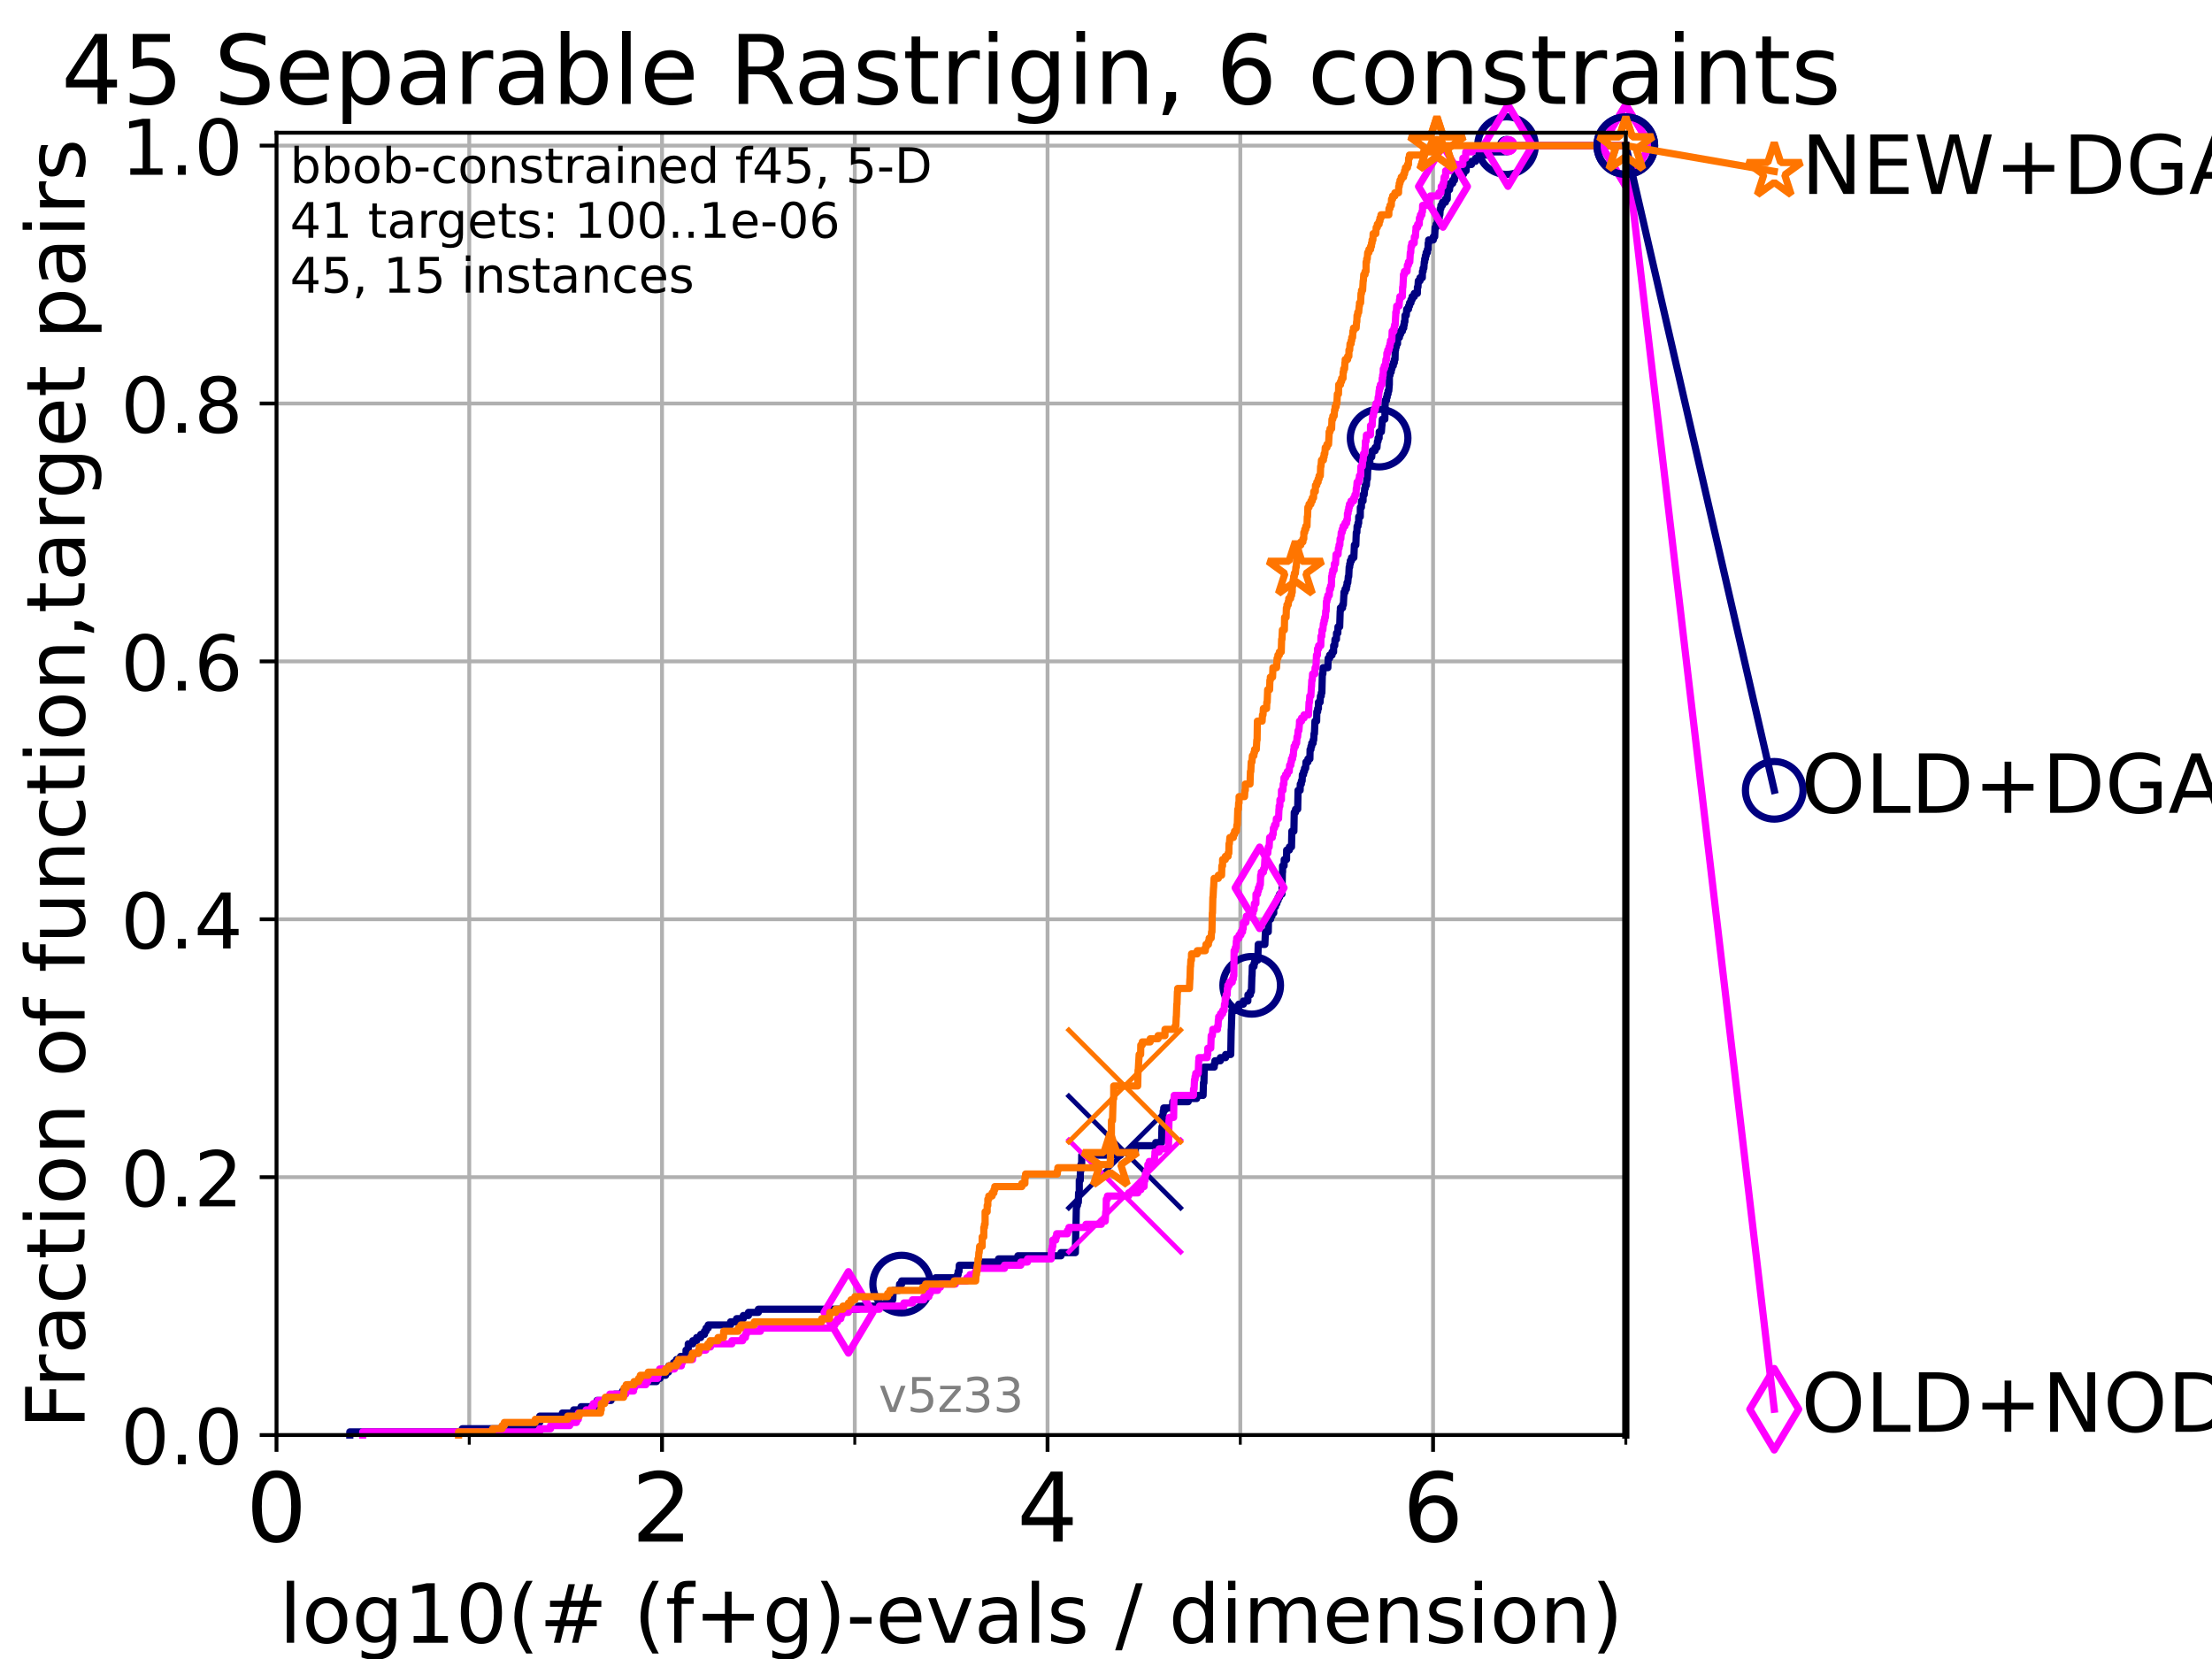<?xml version="1.0" encoding="utf-8" standalone="no"?>
<!DOCTYPE svg PUBLIC "-//W3C//DTD SVG 1.1//EN"
  "http://www.w3.org/Graphics/SVG/1.1/DTD/svg11.dtd">
<!-- Created with matplotlib (https://matplotlib.org/) -->
<svg height="345.6pt" version="1.1" viewBox="0 0 460.8 345.6" width="460.8pt" xmlns="http://www.w3.org/2000/svg" xmlns:xlink="http://www.w3.org/1999/xlink">
 <defs>
  <style type="text/css">*{stroke-linecap:butt;stroke-linejoin:round;}</style>
 </defs>
 <g id="figure_1">
  <g id="patch_1">
   <path d="M 0 345.6 
L 460.8 345.6 
L 460.8 0 
L 0 0 
z
" style="fill:#ffffff;"/>
  </g>
  <g id="axes_1">
   <g id="patch_2">
    <path d="M 57.6 298.944 
L 338.688 298.944 
L 338.688 27.648 
L 57.6 27.648 
z
" style="fill:#ffffff;"/>
   </g>
   <g id="matplotlib.axis_1">
    <g id="xtick_1">
     <g id="line2d_1">
      <path clip-path="url(#pdf13012dbc)" d="M 57.6 298.944 
L 57.6 27.648 
" style="fill:none;stroke:#b0b0b0;stroke-linecap:square;stroke-width:0.8;"/>
     </g>
     <g id="line2d_2">
      <defs>
       <path d="M 0 0 
L 0 3.5 
" id="ma52bdf16c3" style="stroke:#000000;stroke-width:0.8;"/>
      </defs>
      <g>
       <use style="stroke:#000000;stroke-width:0.8;" x="57.6" xlink:href="#ma52bdf16c3" y="298.944"/>
      </g>
     </g>
     <g id="text_1">
      <!-- 0 -->
      <g transform="translate(51.237 321.141)scale(0.2 -0.2)">
       <defs>
        <path d="M 31.781 66.406 
Q 24.172 66.406 20.328 58.906 
Q 16.5 51.422 16.5 36.375 
Q 16.5 21.391 20.328 13.891 
Q 24.172 6.391 31.781 6.391 
Q 39.453 6.391 43.281 13.891 
Q 47.125 21.391 47.125 36.375 
Q 47.125 51.422 43.281 58.906 
Q 39.453 66.406 31.781 66.406 
z
M 31.781 74.219 
Q 44.047 74.219 50.516 64.516 
Q 56.984 54.828 56.984 36.375 
Q 56.984 17.969 50.516 8.266 
Q 44.047 -1.422 31.781 -1.422 
Q 19.531 -1.422 13.062 8.266 
Q 6.594 17.969 6.594 36.375 
Q 6.594 54.828 13.062 64.516 
Q 19.531 74.219 31.781 74.219 
z
" id="DejaVuSans-48"/>
       </defs>
       <use xlink:href="#DejaVuSans-48"/>
      </g>
     </g>
    </g>
    <g id="xtick_2">
     <g id="line2d_3">
      <path clip-path="url(#pdf13012dbc)" d="M 137.911 298.944 
L 137.911 27.648 
" style="fill:none;stroke:#b0b0b0;stroke-linecap:square;stroke-width:0.8;"/>
     </g>
     <g id="line2d_4">
      <g>
       <use style="stroke:#000000;stroke-width:0.8;" x="137.911" xlink:href="#ma52bdf16c3" y="298.944"/>
      </g>
     </g>
     <g id="text_2">
      <!-- 2 -->
      <g transform="translate(131.548 321.141)scale(0.2 -0.2)">
       <defs>
        <path d="M 19.188 8.297 
L 53.609 8.297 
L 53.609 0 
L 7.328 0 
L 7.328 8.297 
Q 12.938 14.109 22.625 23.891 
Q 32.328 33.688 34.812 36.531 
Q 39.547 41.844 41.422 45.531 
Q 43.312 49.219 43.312 52.781 
Q 43.312 58.594 39.234 62.25 
Q 35.156 65.922 28.609 65.922 
Q 23.969 65.922 18.812 64.312 
Q 13.672 62.703 7.812 59.422 
L 7.812 69.391 
Q 13.766 71.781 18.938 73 
Q 24.125 74.219 28.422 74.219 
Q 39.75 74.219 46.484 68.547 
Q 53.219 62.891 53.219 53.422 
Q 53.219 48.922 51.531 44.891 
Q 49.859 40.875 45.406 35.406 
Q 44.188 33.984 37.641 27.219 
Q 31.109 20.453 19.188 8.297 
z
" id="DejaVuSans-50"/>
       </defs>
       <use xlink:href="#DejaVuSans-50"/>
      </g>
     </g>
    </g>
    <g id="xtick_3">
     <g id="line2d_5">
      <path clip-path="url(#pdf13012dbc)" d="M 218.222 298.944 
L 218.222 27.648 
" style="fill:none;stroke:#b0b0b0;stroke-linecap:square;stroke-width:0.8;"/>
     </g>
     <g id="line2d_6">
      <g>
       <use style="stroke:#000000;stroke-width:0.8;" x="218.222" xlink:href="#ma52bdf16c3" y="298.944"/>
      </g>
     </g>
     <g id="text_3">
      <!-- 4 -->
      <g transform="translate(211.859 321.141)scale(0.2 -0.2)">
       <defs>
        <path d="M 37.797 64.312 
L 12.891 25.391 
L 37.797 25.391 
z
M 35.203 72.906 
L 47.609 72.906 
L 47.609 25.391 
L 58.016 25.391 
L 58.016 17.188 
L 47.609 17.188 
L 47.609 0 
L 37.797 0 
L 37.797 17.188 
L 4.891 17.188 
L 4.891 26.703 
z
" id="DejaVuSans-52"/>
       </defs>
       <use xlink:href="#DejaVuSans-52"/>
      </g>
     </g>
    </g>
    <g id="xtick_4">
     <g id="line2d_7">
      <path clip-path="url(#pdf13012dbc)" d="M 298.533 298.944 
L 298.533 27.648 
" style="fill:none;stroke:#b0b0b0;stroke-linecap:square;stroke-width:0.8;"/>
     </g>
     <g id="line2d_8">
      <g>
       <use style="stroke:#000000;stroke-width:0.8;" x="298.533" xlink:href="#ma52bdf16c3" y="298.944"/>
      </g>
     </g>
     <g id="text_4">
      <!-- 6 -->
      <g transform="translate(292.17 321.141)scale(0.2 -0.2)">
       <defs>
        <path d="M 33.016 40.375 
Q 26.375 40.375 22.484 35.828 
Q 18.609 31.297 18.609 23.391 
Q 18.609 15.531 22.484 10.953 
Q 26.375 6.391 33.016 6.391 
Q 39.656 6.391 43.531 10.953 
Q 47.406 15.531 47.406 23.391 
Q 47.406 31.297 43.531 35.828 
Q 39.656 40.375 33.016 40.375 
z
M 52.594 71.297 
L 52.594 62.312 
Q 48.875 64.062 45.094 64.984 
Q 41.312 65.922 37.594 65.922 
Q 27.828 65.922 22.672 59.328 
Q 17.531 52.734 16.797 39.406 
Q 19.672 43.656 24.016 45.922 
Q 28.375 48.188 33.594 48.188 
Q 44.578 48.188 50.953 41.516 
Q 57.328 34.859 57.328 23.391 
Q 57.328 12.156 50.688 5.359 
Q 44.047 -1.422 33.016 -1.422 
Q 20.359 -1.422 13.672 8.266 
Q 6.984 17.969 6.984 36.375 
Q 6.984 53.656 15.188 63.938 
Q 23.391 74.219 37.203 74.219 
Q 40.922 74.219 44.703 73.484 
Q 48.484 72.75 52.594 71.297 
z
" id="DejaVuSans-54"/>
       </defs>
       <use xlink:href="#DejaVuSans-54"/>
      </g>
     </g>
    </g>
    <g id="xtick_5">
     <g id="line2d_9">
      <path clip-path="url(#pdf13012dbc)" d="M 97.755 298.944 
L 97.755 27.648 
" style="fill:none;stroke:#b0b0b0;stroke-linecap:square;stroke-width:0.8;"/>
     </g>
     <g id="line2d_10">
      <defs>
       <path d="M 0 0 
L 0 2 
" id="m4013364707" style="stroke:#000000;stroke-width:0.6;"/>
      </defs>
      <g>
       <use style="stroke:#000000;stroke-width:0.6;" x="97.755" xlink:href="#m4013364707" y="298.944"/>
      </g>
     </g>
    </g>
    <g id="xtick_6">
     <g id="line2d_11">
      <path clip-path="url(#pdf13012dbc)" d="M 178.066 298.944 
L 178.066 27.648 
" style="fill:none;stroke:#b0b0b0;stroke-linecap:square;stroke-width:0.8;"/>
     </g>
     <g id="line2d_12">
      <g>
       <use style="stroke:#000000;stroke-width:0.6;" x="178.066" xlink:href="#m4013364707" y="298.944"/>
      </g>
     </g>
    </g>
    <g id="xtick_7">
     <g id="line2d_13">
      <path clip-path="url(#pdf13012dbc)" d="M 258.377 298.944 
L 258.377 27.648 
" style="fill:none;stroke:#b0b0b0;stroke-linecap:square;stroke-width:0.8;"/>
     </g>
     <g id="line2d_14">
      <g>
       <use style="stroke:#000000;stroke-width:0.6;" x="258.377" xlink:href="#m4013364707" y="298.944"/>
      </g>
     </g>
    </g>
    <g id="xtick_8">
     <g id="line2d_15">
      <path clip-path="url(#pdf13012dbc)" d="M 338.688 298.944 
L 338.688 27.648 
" style="fill:none;stroke:#b0b0b0;stroke-linecap:square;stroke-width:0.8;"/>
     </g>
     <g id="line2d_16">
      <g>
       <use style="stroke:#000000;stroke-width:0.6;" x="338.688" xlink:href="#m4013364707" y="298.944"/>
      </g>
     </g>
    </g>
    <g id="text_5">
     <!-- log10(# (f+g)-evals / dimension) -->
     <g transform="translate(58.145 342.218)scale(0.17 -0.17)">
      <defs>
       <path d="M 9.422 75.984 
L 18.406 75.984 
L 18.406 0 
L 9.422 0 
z
" id="DejaVuSans-108"/>
       <path d="M 30.609 48.391 
Q 23.391 48.391 19.188 42.75 
Q 14.984 37.109 14.984 27.297 
Q 14.984 17.484 19.156 11.844 
Q 23.344 6.203 30.609 6.203 
Q 37.797 6.203 41.984 11.859 
Q 46.188 17.531 46.188 27.297 
Q 46.188 37.016 41.984 42.703 
Q 37.797 48.391 30.609 48.391 
z
M 30.609 56 
Q 42.328 56 49.016 48.375 
Q 55.719 40.766 55.719 27.297 
Q 55.719 13.875 49.016 6.219 
Q 42.328 -1.422 30.609 -1.422 
Q 18.844 -1.422 12.172 6.219 
Q 5.516 13.875 5.516 27.297 
Q 5.516 40.766 12.172 48.375 
Q 18.844 56 30.609 56 
z
" id="DejaVuSans-111"/>
       <path d="M 45.406 27.984 
Q 45.406 37.75 41.375 43.109 
Q 37.359 48.484 30.078 48.484 
Q 22.859 48.484 18.828 43.109 
Q 14.797 37.75 14.797 27.984 
Q 14.797 18.266 18.828 12.891 
Q 22.859 7.516 30.078 7.516 
Q 37.359 7.516 41.375 12.891 
Q 45.406 18.266 45.406 27.984 
z
M 54.391 6.781 
Q 54.391 -7.172 48.188 -13.984 
Q 42 -20.797 29.203 -20.797 
Q 24.469 -20.797 20.266 -20.094 
Q 16.062 -19.391 12.109 -17.922 
L 12.109 -9.188 
Q 16.062 -11.328 19.922 -12.344 
Q 23.781 -13.375 27.781 -13.375 
Q 36.625 -13.375 41.016 -8.766 
Q 45.406 -4.156 45.406 5.172 
L 45.406 9.625 
Q 42.625 4.781 38.281 2.391 
Q 33.938 0 27.875 0 
Q 17.828 0 11.672 7.656 
Q 5.516 15.328 5.516 27.984 
Q 5.516 40.672 11.672 48.328 
Q 17.828 56 27.875 56 
Q 33.938 56 38.281 53.609 
Q 42.625 51.219 45.406 46.391 
L 45.406 54.688 
L 54.391 54.688 
z
" id="DejaVuSans-103"/>
       <path d="M 12.406 8.297 
L 28.516 8.297 
L 28.516 63.922 
L 10.984 60.406 
L 10.984 69.391 
L 28.422 72.906 
L 38.281 72.906 
L 38.281 8.297 
L 54.391 8.297 
L 54.391 0 
L 12.406 0 
z
" id="DejaVuSans-49"/>
       <path d="M 31 75.875 
Q 24.469 64.656 21.281 53.656 
Q 18.109 42.672 18.109 31.391 
Q 18.109 20.125 21.312 9.062 
Q 24.516 -2 31 -13.188 
L 23.188 -13.188 
Q 15.875 -1.703 12.234 9.375 
Q 8.594 20.453 8.594 31.391 
Q 8.594 42.281 12.203 53.312 
Q 15.828 64.359 23.188 75.875 
z
" id="DejaVuSans-40"/>
       <path d="M 51.125 44 
L 36.922 44 
L 32.812 27.688 
L 47.125 27.688 
z
M 43.797 71.781 
L 38.719 51.516 
L 52.984 51.516 
L 58.109 71.781 
L 65.922 71.781 
L 60.891 51.516 
L 76.125 51.516 
L 76.125 44 
L 58.984 44 
L 54.984 27.688 
L 70.516 27.688 
L 70.516 20.219 
L 53.078 20.219 
L 48 0 
L 40.188 0 
L 45.219 20.219 
L 30.906 20.219 
L 25.875 0 
L 18.016 0 
L 23.094 20.219 
L 7.719 20.219 
L 7.719 27.688 
L 24.906 27.688 
L 29 44 
L 13.281 44 
L 13.281 51.516 
L 30.906 51.516 
L 35.891 71.781 
z
" id="DejaVuSans-35"/>
       <path id="DejaVuSans-32"/>
       <path d="M 37.109 75.984 
L 37.109 68.5 
L 28.516 68.5 
Q 23.688 68.5 21.797 66.547 
Q 19.922 64.594 19.922 59.516 
L 19.922 54.688 
L 34.719 54.688 
L 34.719 47.703 
L 19.922 47.703 
L 19.922 0 
L 10.891 0 
L 10.891 47.703 
L 2.297 47.703 
L 2.297 54.688 
L 10.891 54.688 
L 10.891 58.5 
Q 10.891 67.625 15.141 71.797 
Q 19.391 75.984 28.609 75.984 
z
" id="DejaVuSans-102"/>
       <path d="M 46 62.703 
L 46 35.5 
L 73.188 35.5 
L 73.188 27.203 
L 46 27.203 
L 46 0 
L 37.797 0 
L 37.797 27.203 
L 10.594 27.203 
L 10.594 35.5 
L 37.797 35.5 
L 37.797 62.703 
z
" id="DejaVuSans-43"/>
       <path d="M 8.016 75.875 
L 15.828 75.875 
Q 23.141 64.359 26.781 53.312 
Q 30.422 42.281 30.422 31.391 
Q 30.422 20.453 26.781 9.375 
Q 23.141 -1.703 15.828 -13.188 
L 8.016 -13.188 
Q 14.5 -2 17.703 9.062 
Q 20.906 20.125 20.906 31.391 
Q 20.906 42.672 17.703 53.656 
Q 14.5 64.656 8.016 75.875 
z
" id="DejaVuSans-41"/>
       <path d="M 4.891 31.391 
L 31.203 31.391 
L 31.203 23.391 
L 4.891 23.391 
z
" id="DejaVuSans-45"/>
       <path d="M 56.203 29.594 
L 56.203 25.203 
L 14.891 25.203 
Q 15.484 15.922 20.484 11.062 
Q 25.484 6.203 34.422 6.203 
Q 39.594 6.203 44.453 7.469 
Q 49.312 8.734 54.109 11.281 
L 54.109 2.781 
Q 49.266 0.734 44.188 -0.344 
Q 39.109 -1.422 33.891 -1.422 
Q 20.797 -1.422 13.156 6.188 
Q 5.516 13.812 5.516 26.812 
Q 5.516 40.234 12.766 48.109 
Q 20.016 56 32.328 56 
Q 43.359 56 49.781 48.891 
Q 56.203 41.797 56.203 29.594 
z
M 47.219 32.234 
Q 47.125 39.594 43.094 43.984 
Q 39.062 48.391 32.422 48.391 
Q 24.906 48.391 20.391 44.141 
Q 15.875 39.891 15.188 32.172 
z
" id="DejaVuSans-101"/>
       <path d="M 2.984 54.688 
L 12.5 54.688 
L 29.594 8.797 
L 46.688 54.688 
L 56.203 54.688 
L 35.688 0 
L 23.484 0 
z
" id="DejaVuSans-118"/>
       <path d="M 34.281 27.484 
Q 23.391 27.484 19.188 25 
Q 14.984 22.516 14.984 16.5 
Q 14.984 11.719 18.141 8.906 
Q 21.297 6.109 26.703 6.109 
Q 34.188 6.109 38.703 11.406 
Q 43.219 16.703 43.219 25.484 
L 43.219 27.484 
z
M 52.203 31.203 
L 52.203 0 
L 43.219 0 
L 43.219 8.297 
Q 40.141 3.328 35.547 0.953 
Q 30.953 -1.422 24.312 -1.422 
Q 15.922 -1.422 10.953 3.297 
Q 6 8.016 6 15.922 
Q 6 25.141 12.172 29.828 
Q 18.359 34.516 30.609 34.516 
L 43.219 34.516 
L 43.219 35.406 
Q 43.219 41.609 39.141 45 
Q 35.062 48.391 27.688 48.391 
Q 23 48.391 18.547 47.266 
Q 14.109 46.141 10.016 43.891 
L 10.016 52.203 
Q 14.938 54.109 19.578 55.047 
Q 24.219 56 28.609 56 
Q 40.484 56 46.344 49.844 
Q 52.203 43.703 52.203 31.203 
z
" id="DejaVuSans-97"/>
       <path d="M 44.281 53.078 
L 44.281 44.578 
Q 40.484 46.531 36.375 47.5 
Q 32.281 48.484 27.875 48.484 
Q 21.188 48.484 17.844 46.438 
Q 14.5 44.391 14.5 40.281 
Q 14.5 37.156 16.891 35.375 
Q 19.281 33.594 26.516 31.984 
L 29.594 31.297 
Q 39.156 29.25 43.188 25.516 
Q 47.219 21.781 47.219 15.094 
Q 47.219 7.469 41.188 3.016 
Q 35.156 -1.422 24.609 -1.422 
Q 20.219 -1.422 15.453 -0.562 
Q 10.688 0.297 5.422 2 
L 5.422 11.281 
Q 10.406 8.688 15.234 7.391 
Q 20.062 6.109 24.812 6.109 
Q 31.156 6.109 34.562 8.281 
Q 37.984 10.453 37.984 14.406 
Q 37.984 18.062 35.516 20.016 
Q 33.062 21.969 24.703 23.781 
L 21.578 24.516 
Q 13.234 26.266 9.516 29.906 
Q 5.812 33.547 5.812 39.891 
Q 5.812 47.609 11.281 51.797 
Q 16.75 56 26.812 56 
Q 31.781 56 36.172 55.266 
Q 40.578 54.547 44.281 53.078 
z
" id="DejaVuSans-115"/>
       <path d="M 25.391 72.906 
L 33.688 72.906 
L 8.297 -9.281 
L 0 -9.281 
z
" id="DejaVuSans-47"/>
       <path d="M 45.406 46.391 
L 45.406 75.984 
L 54.391 75.984 
L 54.391 0 
L 45.406 0 
L 45.406 8.203 
Q 42.578 3.328 38.25 0.953 
Q 33.938 -1.422 27.875 -1.422 
Q 17.969 -1.422 11.734 6.484 
Q 5.516 14.406 5.516 27.297 
Q 5.516 40.188 11.734 48.094 
Q 17.969 56 27.875 56 
Q 33.938 56 38.25 53.625 
Q 42.578 51.266 45.406 46.391 
z
M 14.797 27.297 
Q 14.797 17.391 18.875 11.75 
Q 22.953 6.109 30.078 6.109 
Q 37.203 6.109 41.297 11.75 
Q 45.406 17.391 45.406 27.297 
Q 45.406 37.203 41.297 42.844 
Q 37.203 48.484 30.078 48.484 
Q 22.953 48.484 18.875 42.844 
Q 14.797 37.203 14.797 27.297 
z
" id="DejaVuSans-100"/>
       <path d="M 9.422 54.688 
L 18.406 54.688 
L 18.406 0 
L 9.422 0 
z
M 9.422 75.984 
L 18.406 75.984 
L 18.406 64.594 
L 9.422 64.594 
z
" id="DejaVuSans-105"/>
       <path d="M 52 44.188 
Q 55.375 50.25 60.062 53.125 
Q 64.75 56 71.094 56 
Q 79.641 56 84.281 50.016 
Q 88.922 44.047 88.922 33.016 
L 88.922 0 
L 79.891 0 
L 79.891 32.719 
Q 79.891 40.578 77.094 44.375 
Q 74.312 48.188 68.609 48.188 
Q 61.625 48.188 57.562 43.547 
Q 53.516 38.922 53.516 30.906 
L 53.516 0 
L 44.484 0 
L 44.484 32.719 
Q 44.484 40.625 41.703 44.406 
Q 38.922 48.188 33.109 48.188 
Q 26.219 48.188 22.156 43.531 
Q 18.109 38.875 18.109 30.906 
L 18.109 0 
L 9.078 0 
L 9.078 54.688 
L 18.109 54.688 
L 18.109 46.188 
Q 21.188 51.219 25.484 53.609 
Q 29.781 56 35.688 56 
Q 41.656 56 45.828 52.969 
Q 50 49.953 52 44.188 
z
" id="DejaVuSans-109"/>
       <path d="M 54.891 33.016 
L 54.891 0 
L 45.906 0 
L 45.906 32.719 
Q 45.906 40.484 42.875 44.328 
Q 39.844 48.188 33.797 48.188 
Q 26.516 48.188 22.312 43.547 
Q 18.109 38.922 18.109 30.906 
L 18.109 0 
L 9.078 0 
L 9.078 54.688 
L 18.109 54.688 
L 18.109 46.188 
Q 21.344 51.125 25.703 53.562 
Q 30.078 56 35.797 56 
Q 45.219 56 50.047 50.172 
Q 54.891 44.344 54.891 33.016 
z
" id="DejaVuSans-110"/>
      </defs>
      <use xlink:href="#DejaVuSans-108"/>
      <use x="27.783" xlink:href="#DejaVuSans-111"/>
      <use x="88.965" xlink:href="#DejaVuSans-103"/>
      <use x="152.441" xlink:href="#DejaVuSans-49"/>
      <use x="216.064" xlink:href="#DejaVuSans-48"/>
      <use x="279.688" xlink:href="#DejaVuSans-40"/>
      <use x="318.701" xlink:href="#DejaVuSans-35"/>
      <use x="402.49" xlink:href="#DejaVuSans-32"/>
      <use x="434.277" xlink:href="#DejaVuSans-40"/>
      <use x="473.291" xlink:href="#DejaVuSans-102"/>
      <use x="508.496" xlink:href="#DejaVuSans-43"/>
      <use x="592.285" xlink:href="#DejaVuSans-103"/>
      <use x="655.762" xlink:href="#DejaVuSans-41"/>
      <use x="694.775" xlink:href="#DejaVuSans-45"/>
      <use x="730.859" xlink:href="#DejaVuSans-101"/>
      <use x="792.383" xlink:href="#DejaVuSans-118"/>
      <use x="851.562" xlink:href="#DejaVuSans-97"/>
      <use x="912.842" xlink:href="#DejaVuSans-108"/>
      <use x="940.625" xlink:href="#DejaVuSans-115"/>
      <use x="992.725" xlink:href="#DejaVuSans-32"/>
      <use x="1024.512" xlink:href="#DejaVuSans-47"/>
      <use x="1058.203" xlink:href="#DejaVuSans-32"/>
      <use x="1089.99" xlink:href="#DejaVuSans-100"/>
      <use x="1153.467" xlink:href="#DejaVuSans-105"/>
      <use x="1181.25" xlink:href="#DejaVuSans-109"/>
      <use x="1278.662" xlink:href="#DejaVuSans-101"/>
      <use x="1340.186" xlink:href="#DejaVuSans-110"/>
      <use x="1403.564" xlink:href="#DejaVuSans-115"/>
      <use x="1455.664" xlink:href="#DejaVuSans-105"/>
      <use x="1483.447" xlink:href="#DejaVuSans-111"/>
      <use x="1544.629" xlink:href="#DejaVuSans-110"/>
      <use x="1608.008" xlink:href="#DejaVuSans-41"/>
     </g>
    </g>
   </g>
   <g id="matplotlib.axis_2">
    <g id="ytick_1">
     <g id="line2d_17">
      <path clip-path="url(#pdf13012dbc)" d="M 57.6 298.944 
L 338.688 298.944 
" style="fill:none;stroke:#b0b0b0;stroke-linecap:square;stroke-width:0.8;"/>
     </g>
     <g id="line2d_18">
      <defs>
       <path d="M 0 0 
L -3.5 0 
" id="m927a64266c" style="stroke:#000000;stroke-width:0.8;"/>
      </defs>
      <g>
       <use style="stroke:#000000;stroke-width:0.8;" x="57.6" xlink:href="#m927a64266c" y="298.944"/>
      </g>
     </g>
     <g id="text_6">
      <!-- 0.0 -->
      <g transform="translate(25.155 305.023)scale(0.16 -0.16)">
       <defs>
        <path d="M 10.688 12.406 
L 21 12.406 
L 21 0 
L 10.688 0 
z
" id="DejaVuSans-46"/>
       </defs>
       <use xlink:href="#DejaVuSans-48"/>
       <use x="63.623" xlink:href="#DejaVuSans-46"/>
       <use x="95.41" xlink:href="#DejaVuSans-48"/>
      </g>
     </g>
    </g>
    <g id="ytick_2">
     <g id="line2d_19">
      <path clip-path="url(#pdf13012dbc)" d="M 57.6 245.222 
L 338.688 245.222 
" style="fill:none;stroke:#b0b0b0;stroke-linecap:square;stroke-width:0.8;"/>
     </g>
     <g id="line2d_20">
      <g>
       <use style="stroke:#000000;stroke-width:0.8;" x="57.6" xlink:href="#m927a64266c" y="245.222"/>
      </g>
     </g>
     <g id="text_7">
      <!-- 0.2 -->
      <g transform="translate(25.155 251.301)scale(0.16 -0.16)">
       <use xlink:href="#DejaVuSans-48"/>
       <use x="63.623" xlink:href="#DejaVuSans-46"/>
       <use x="95.41" xlink:href="#DejaVuSans-50"/>
      </g>
     </g>
    </g>
    <g id="ytick_3">
     <g id="line2d_21">
      <path clip-path="url(#pdf13012dbc)" d="M 57.6 191.5 
L 338.688 191.5 
" style="fill:none;stroke:#b0b0b0;stroke-linecap:square;stroke-width:0.8;"/>
     </g>
     <g id="line2d_22">
      <g>
       <use style="stroke:#000000;stroke-width:0.8;" x="57.6" xlink:href="#m927a64266c" y="191.5"/>
      </g>
     </g>
     <g id="text_8">
      <!-- 0.4 -->
      <g transform="translate(25.155 197.579)scale(0.16 -0.16)">
       <use xlink:href="#DejaVuSans-48"/>
       <use x="63.623" xlink:href="#DejaVuSans-46"/>
       <use x="95.41" xlink:href="#DejaVuSans-52"/>
      </g>
     </g>
    </g>
    <g id="ytick_4">
     <g id="line2d_23">
      <path clip-path="url(#pdf13012dbc)" d="M 57.6 137.778 
L 338.688 137.778 
" style="fill:none;stroke:#b0b0b0;stroke-linecap:square;stroke-width:0.8;"/>
     </g>
     <g id="line2d_24">
      <g>
       <use style="stroke:#000000;stroke-width:0.8;" x="57.6" xlink:href="#m927a64266c" y="137.778"/>
      </g>
     </g>
     <g id="text_9">
      <!-- 0.6 -->
      <g transform="translate(25.155 143.857)scale(0.16 -0.16)">
       <use xlink:href="#DejaVuSans-48"/>
       <use x="63.623" xlink:href="#DejaVuSans-46"/>
       <use x="95.41" xlink:href="#DejaVuSans-54"/>
      </g>
     </g>
    </g>
    <g id="ytick_5">
     <g id="line2d_25">
      <path clip-path="url(#pdf13012dbc)" d="M 57.6 84.056 
L 338.688 84.056 
" style="fill:none;stroke:#b0b0b0;stroke-linecap:square;stroke-width:0.8;"/>
     </g>
     <g id="line2d_26">
      <g>
       <use style="stroke:#000000;stroke-width:0.8;" x="57.6" xlink:href="#m927a64266c" y="84.056"/>
      </g>
     </g>
     <g id="text_10">
      <!-- 0.8 -->
      <g transform="translate(25.155 90.135)scale(0.16 -0.16)">
       <defs>
        <path d="M 31.781 34.625 
Q 24.75 34.625 20.719 30.859 
Q 16.703 27.094 16.703 20.516 
Q 16.703 13.922 20.719 10.156 
Q 24.75 6.391 31.781 6.391 
Q 38.812 6.391 42.859 10.172 
Q 46.922 13.969 46.922 20.516 
Q 46.922 27.094 42.891 30.859 
Q 38.875 34.625 31.781 34.625 
z
M 21.922 38.812 
Q 15.578 40.375 12.031 44.719 
Q 8.5 49.078 8.5 55.328 
Q 8.5 64.062 14.719 69.141 
Q 20.953 74.219 31.781 74.219 
Q 42.672 74.219 48.875 69.141 
Q 55.078 64.062 55.078 55.328 
Q 55.078 49.078 51.531 44.719 
Q 48 40.375 41.703 38.812 
Q 48.828 37.156 52.797 32.312 
Q 56.781 27.484 56.781 20.516 
Q 56.781 9.906 50.312 4.234 
Q 43.844 -1.422 31.781 -1.422 
Q 19.734 -1.422 13.25 4.234 
Q 6.781 9.906 6.781 20.516 
Q 6.781 27.484 10.781 32.312 
Q 14.797 37.156 21.922 38.812 
z
M 18.312 54.391 
Q 18.312 48.734 21.844 45.562 
Q 25.391 42.391 31.781 42.391 
Q 38.141 42.391 41.719 45.562 
Q 45.312 48.734 45.312 54.391 
Q 45.312 60.062 41.719 63.234 
Q 38.141 66.406 31.781 66.406 
Q 25.391 66.406 21.844 63.234 
Q 18.312 60.062 18.312 54.391 
z
" id="DejaVuSans-56"/>
       </defs>
       <use xlink:href="#DejaVuSans-48"/>
       <use x="63.623" xlink:href="#DejaVuSans-46"/>
       <use x="95.41" xlink:href="#DejaVuSans-56"/>
      </g>
     </g>
    </g>
    <g id="ytick_6">
     <g id="line2d_27">
      <path clip-path="url(#pdf13012dbc)" d="M 57.6 30.334 
L 338.688 30.334 
" style="fill:none;stroke:#b0b0b0;stroke-linecap:square;stroke-width:0.8;"/>
     </g>
     <g id="line2d_28">
      <g>
       <use style="stroke:#000000;stroke-width:0.8;" x="57.6" xlink:href="#m927a64266c" y="30.334"/>
      </g>
     </g>
     <g id="text_11">
      <!-- 1.0 -->
      <g transform="translate(25.155 36.413)scale(0.16 -0.16)">
       <use xlink:href="#DejaVuSans-49"/>
       <use x="63.623" xlink:href="#DejaVuSans-46"/>
       <use x="95.41" xlink:href="#DejaVuSans-48"/>
      </g>
     </g>
    </g>
    <g id="text_12">
     <!-- Fraction of function,target pairs -->
     <g transform="translate(17.62 297.681)rotate(-90)scale(0.17 -0.17)">
      <defs>
       <path d="M 9.812 72.906 
L 51.703 72.906 
L 51.703 64.594 
L 19.672 64.594 
L 19.672 43.109 
L 48.578 43.109 
L 48.578 34.812 
L 19.672 34.812 
L 19.672 0 
L 9.812 0 
z
" id="DejaVuSans-70"/>
       <path d="M 41.109 46.297 
Q 39.594 47.172 37.812 47.578 
Q 36.031 48 33.891 48 
Q 26.266 48 22.188 43.047 
Q 18.109 38.094 18.109 28.812 
L 18.109 0 
L 9.078 0 
L 9.078 54.688 
L 18.109 54.688 
L 18.109 46.188 
Q 20.953 51.172 25.484 53.578 
Q 30.031 56 36.531 56 
Q 37.453 56 38.578 55.875 
Q 39.703 55.766 41.062 55.516 
z
" id="DejaVuSans-114"/>
       <path d="M 48.781 52.594 
L 48.781 44.188 
Q 44.969 46.297 41.141 47.344 
Q 37.312 48.391 33.406 48.391 
Q 24.656 48.391 19.812 42.844 
Q 14.984 37.312 14.984 27.297 
Q 14.984 17.281 19.812 11.734 
Q 24.656 6.203 33.406 6.203 
Q 37.312 6.203 41.141 7.25 
Q 44.969 8.297 48.781 10.406 
L 48.781 2.094 
Q 45.016 0.344 40.984 -0.531 
Q 36.969 -1.422 32.422 -1.422 
Q 20.062 -1.422 12.781 6.344 
Q 5.516 14.109 5.516 27.297 
Q 5.516 40.672 12.859 48.328 
Q 20.219 56 33.016 56 
Q 37.156 56 41.109 55.141 
Q 45.062 54.297 48.781 52.594 
z
" id="DejaVuSans-99"/>
       <path d="M 18.312 70.219 
L 18.312 54.688 
L 36.812 54.688 
L 36.812 47.703 
L 18.312 47.703 
L 18.312 18.016 
Q 18.312 11.328 20.141 9.422 
Q 21.969 7.516 27.594 7.516 
L 36.812 7.516 
L 36.812 0 
L 27.594 0 
Q 17.188 0 13.234 3.875 
Q 9.281 7.766 9.281 18.016 
L 9.281 47.703 
L 2.688 47.703 
L 2.688 54.688 
L 9.281 54.688 
L 9.281 70.219 
z
" id="DejaVuSans-116"/>
       <path d="M 8.5 21.578 
L 8.5 54.688 
L 17.484 54.688 
L 17.484 21.922 
Q 17.484 14.156 20.5 10.266 
Q 23.531 6.391 29.594 6.391 
Q 36.859 6.391 41.078 11.031 
Q 45.312 15.672 45.312 23.688 
L 45.312 54.688 
L 54.297 54.688 
L 54.297 0 
L 45.312 0 
L 45.312 8.406 
Q 42.047 3.422 37.719 1 
Q 33.406 -1.422 27.688 -1.422 
Q 18.266 -1.422 13.375 4.438 
Q 8.5 10.297 8.5 21.578 
z
M 31.109 56 
z
" id="DejaVuSans-117"/>
       <path d="M 11.719 12.406 
L 22.016 12.406 
L 22.016 4 
L 14.016 -11.625 
L 7.719 -11.625 
L 11.719 4 
z
" id="DejaVuSans-44"/>
       <path d="M 18.109 8.203 
L 18.109 -20.797 
L 9.078 -20.797 
L 9.078 54.688 
L 18.109 54.688 
L 18.109 46.391 
Q 20.953 51.266 25.266 53.625 
Q 29.594 56 35.594 56 
Q 45.562 56 51.781 48.094 
Q 58.016 40.188 58.016 27.297 
Q 58.016 14.406 51.781 6.484 
Q 45.562 -1.422 35.594 -1.422 
Q 29.594 -1.422 25.266 0.953 
Q 20.953 3.328 18.109 8.203 
z
M 48.688 27.297 
Q 48.688 37.203 44.609 42.844 
Q 40.531 48.484 33.406 48.484 
Q 26.266 48.484 22.188 42.844 
Q 18.109 37.203 18.109 27.297 
Q 18.109 17.391 22.188 11.75 
Q 26.266 6.109 33.406 6.109 
Q 40.531 6.109 44.609 11.75 
Q 48.688 17.391 48.688 27.297 
z
" id="DejaVuSans-112"/>
      </defs>
      <use xlink:href="#DejaVuSans-70"/>
      <use x="50.27" xlink:href="#DejaVuSans-114"/>
      <use x="91.383" xlink:href="#DejaVuSans-97"/>
      <use x="152.662" xlink:href="#DejaVuSans-99"/>
      <use x="207.643" xlink:href="#DejaVuSans-116"/>
      <use x="246.852" xlink:href="#DejaVuSans-105"/>
      <use x="274.635" xlink:href="#DejaVuSans-111"/>
      <use x="335.816" xlink:href="#DejaVuSans-110"/>
      <use x="399.195" xlink:href="#DejaVuSans-32"/>
      <use x="430.982" xlink:href="#DejaVuSans-111"/>
      <use x="492.164" xlink:href="#DejaVuSans-102"/>
      <use x="527.369" xlink:href="#DejaVuSans-32"/>
      <use x="559.156" xlink:href="#DejaVuSans-102"/>
      <use x="594.361" xlink:href="#DejaVuSans-117"/>
      <use x="657.74" xlink:href="#DejaVuSans-110"/>
      <use x="721.119" xlink:href="#DejaVuSans-99"/>
      <use x="776.1" xlink:href="#DejaVuSans-116"/>
      <use x="815.309" xlink:href="#DejaVuSans-105"/>
      <use x="843.092" xlink:href="#DejaVuSans-111"/>
      <use x="904.273" xlink:href="#DejaVuSans-110"/>
      <use x="967.652" xlink:href="#DejaVuSans-44"/>
      <use x="999.439" xlink:href="#DejaVuSans-116"/>
      <use x="1038.648" xlink:href="#DejaVuSans-97"/>
      <use x="1099.928" xlink:href="#DejaVuSans-114"/>
      <use x="1139.291" xlink:href="#DejaVuSans-103"/>
      <use x="1202.768" xlink:href="#DejaVuSans-101"/>
      <use x="1264.291" xlink:href="#DejaVuSans-116"/>
      <use x="1303.5" xlink:href="#DejaVuSans-32"/>
      <use x="1335.287" xlink:href="#DejaVuSans-112"/>
      <use x="1398.764" xlink:href="#DejaVuSans-97"/>
      <use x="1460.043" xlink:href="#DejaVuSans-105"/>
      <use x="1487.826" xlink:href="#DejaVuSans-114"/>
      <use x="1528.939" xlink:href="#DejaVuSans-115"/>
     </g>
    </g>
   </g>
   <g id="line2d_29">
    <defs>
     <path d="M 0 1.5 
C 0.398 1.5 0.779 1.342 1.061 1.061 
C 1.342 0.779 1.5 0.398 1.5 0 
C 1.5 -0.398 1.342 -0.779 1.061 -1.061 
C 0.779 -1.342 0.398 -1.5 0 -1.5 
C -0.398 -1.5 -0.779 -1.342 -1.061 -1.061 
C -1.342 -0.779 -1.5 -0.398 -1.5 0 
C -1.5 0.398 -1.342 0.779 -1.061 1.061 
C -0.779 1.342 -0.398 1.5 0 1.5 
z
" id="m5b5ecd2d97" style="stroke:#000080;"/>
    </defs>
    <g>
     <use style="fill:#000080;stroke:#000080;" x="313.83" xlink:href="#m5b5ecd2d97" y="30.334"/>
     <use style="fill:#000080;stroke:#000080;" x="313.83" xlink:href="#m5b5ecd2d97" y="30.334"/>
    </g>
   </g>
   <g id="line2d_30">
    <path d="M 72.868 298.944 
L 72.868 298.289 
L 96.301 298.289 
L 96.301 297.634 
L 109.491 297.634 
L 109.491 296.979 
L 111.186 296.979 
L 111.186 296.323 
L 112.432 296.323 
L 112.432 295.013 
L 117.145 295.013 
L 117.145 294.358 
L 119.503 294.358 
L 119.503 293.703 
L 121.037 293.703 
L 121.037 293.048 
L 124.216 293.048 
L 124.216 292.393 
L 124.369 292.393 
L 124.369 291.737 
L 127.294 291.737 
L 127.294 291.082 
L 128.047 291.082 
L 128.047 290.427 
L 129.686 290.427 
L 129.686 289.772 
L 130.559 289.772 
L 130.559 289.117 
L 130.77 289.117 
L 130.77 288.462 
L 133.125 288.462 
L 133.125 287.807 
L 136.757 287.807 
L 136.757 287.151 
L 137.487 287.151 
L 137.487 286.496 
L 138.662 286.496 
L 138.662 285.841 
L 139.253 285.841 
L 139.317 284.531 
L 140.318 284.531 
L 140.318 283.876 
L 140.915 283.876 
L 140.915 283.22 
L 141.774 283.22 
L 141.774 282.565 
L 142.91 282.565 
L 142.91 281.255 
L 143.375 281.255 
L 143.375 279.945 
L 144.318 279.945 
L 144.318 279.29 
L 145.121 279.29 
L 145.121 278.634 
L 145.976 278.634 
L 145.976 277.979 
L 146.749 277.979 
L 146.749 277.324 
L 147.082 277.324 
L 147.082 276.669 
L 147.53 276.669 
L 147.53 276.014 
L 152.192 276.014 
L 152.192 275.359 
L 153.438 275.359 
L 153.438 274.704 
L 154.841 274.704 
L 154.841 274.048 
L 155.916 274.048 
L 155.916 273.393 
L 157.976 273.393 
L 157.976 272.738 
L 178.827 272.738 
L 178.827 272.083 
L 184.382 272.083 
L 184.382 271.428 
L 185.741 271.428 
L 185.741 270.773 
L 185.982 270.773 
L 186.07 268.807 
L 187.295 268.807 
L 187.406 267.497 
L 187.834 267.497 
L 187.834 266.842 
L 194.885 266.842 
L 194.885 266.187 
L 199.449 266.187 
L 199.449 265.532 
L 199.596 265.532 
L 199.596 264.876 
L 199.779 264.876 
L 199.835 263.566 
L 204.226 263.566 
L 204.226 262.911 
L 208.006 262.911 
L 208.006 262.256 
L 212.047 262.256 
L 212.047 261.601 
L 221.023 261.601 
L 221.023 260.946 
L 224.017 260.946 
L 224.121 255.704 
L 224.141 255.704 
L 224.215 251.773 
L 224.256 251.773 
L 224.256 251.118 
L 224.452 251.118 
L 224.452 250.463 
L 224.639 250.463 
L 224.689 248.498 
L 224.833 248.498 
L 224.833 245.877 
L 225.036 245.877 
L 225.065 243.912 
L 225.163 243.912 
L 225.163 242.601 
L 225.329 242.601 
L 225.345 240.636 
L 233.414 240.636 
L 233.414 239.981 
L 236.506 239.981 
L 236.532 238.671 
L 240.753 238.671 
L 240.753 238.015 
L 241.976 238.015 
L 242.056 234.74 
L 242.214 234.74 
L 242.315 231.464 
L 242.429 231.464 
L 242.429 230.809 
L 244.29 230.809 
L 244.304 229.499 
L 247.527 229.499 
L 247.527 228.843 
L 249.293 228.843 
L 249.293 228.188 
L 250.625 228.188 
L 250.697 225.568 
L 250.8 225.568 
L 250.866 222.292 
L 252.946 222.292 
L 252.946 221.637 
L 253.086 221.637 
L 253.086 220.982 
L 254.224 220.982 
L 254.224 220.326 
L 255.318 220.326 
L 255.318 219.671 
L 256.386 219.671 
L 256.482 214.43 
L 256.504 214.43 
L 256.614 211.154 
L 256.624 211.154 
L 256.624 210.499 
L 257.465 210.499 
L 257.465 209.844 
L 258.062 209.844 
L 258.062 209.189 
L 259.022 209.189 
L 259.022 208.534 
L 259.947 208.534 
L 259.974 207.224 
L 260.473 207.224 
L 260.473 206.568 
L 260.694 206.568 
L 260.793 203.293 
L 260.82 203.293 
L 260.882 201.327 
L 261.235 201.327 
L 261.235 200.672 
L 261.389 200.672 
L 261.389 200.017 
L 262.026 200.017 
L 262.112 196.741 
L 263.5 196.741 
L 263.608 194.121 
L 264.204 194.121 
L 264.255 191.5 
L 264.688 191.5 
L 264.688 190.845 
L 264.96 190.845 
L 264.96 190.19 
L 265.346 190.19 
L 265.349 188.879 
L 265.707 188.879 
L 265.707 188.224 
L 265.998 188.224 
L 265.998 187.569 
L 266.263 187.569 
L 266.263 186.914 
L 266.563 186.914 
L 266.563 186.259 
L 267.054 186.259 
L 267.147 181.673 
L 267.184 181.673 
L 267.184 180.363 
L 267.499 180.363 
L 267.527 179.052 
L 268.011 179.052 
L 268.034 177.087 
L 268.596 177.087 
L 268.596 176.432 
L 269.044 176.432 
L 269.115 173.156 
L 269.542 173.156 
L 269.615 169.225 
L 269.886 169.225 
L 269.886 168.57 
L 270.331 168.57 
L 270.407 164.639 
L 270.841 164.639 
L 270.871 163.329 
L 271.098 163.329 
L 271.098 162.674 
L 271.262 162.674 
L 271.307 161.363 
L 271.549 161.363 
L 271.549 160.708 
L 271.754 160.708 
L 271.754 160.053 
L 271.991 160.053 
L 272.056 158.743 
L 272.463 158.743 
L 272.463 158.088 
L 272.875 158.088 
L 272.914 156.122 
L 273.096 156.122 
L 273.096 155.467 
L 273.257 155.467 
L 273.257 154.812 
L 273.549 154.812 
L 273.549 154.157 
L 273.667 154.157 
L 273.735 152.846 
L 273.821 152.846 
L 273.928 150.226 
L 274.281 150.226 
L 274.321 148.26 
L 274.496 148.26 
L 274.496 147.605 
L 274.651 147.605 
L 274.653 146.295 
L 274.995 146.295 
L 275.067 144.985 
L 275.244 144.985 
L 275.244 144.33 
L 275.37 144.33 
L 275.468 140.399 
L 275.579 140.399 
L 275.624 139.088 
L 276.619 139.088 
L 276.686 137.123 
L 276.987 137.123 
L 276.987 136.468 
L 277.488 136.468 
L 277.488 135.813 
L 277.808 135.813 
L 277.829 134.502 
L 278.046 134.502 
L 278.105 133.192 
L 278.401 133.192 
L 278.422 131.882 
L 278.696 131.882 
L 278.724 130.571 
L 279.079 130.571 
L 279.186 127.296 
L 279.226 127.296 
L 279.226 126.641 
L 279.68 126.641 
L 279.68 125.985 
L 279.844 125.985 
L 279.947 124.02 
L 279.967 124.02 
L 279.967 123.365 
L 280.204 123.365 
L 280.204 122.71 
L 280.488 122.71 
L 280.488 122.055 
L 280.611 122.055 
L 280.611 121.399 
L 280.768 121.399 
L 280.879 120.089 
L 280.968 120.089 
L 281.059 118.124 
L 281.169 118.124 
L 281.169 117.469 
L 281.298 117.469 
L 281.298 116.813 
L 281.547 116.813 
L 281.547 116.158 
L 282.032 116.158 
L 282.142 113.538 
L 282.444 113.538 
L 282.54 110.917 
L 282.664 110.917 
L 282.707 109.607 
L 282.9 109.607 
L 282.9 108.952 
L 283.04 108.952 
L 283.043 107.641 
L 283.368 107.641 
L 283.388 105.676 
L 283.609 105.676 
L 283.619 104.366 
L 283.949 104.366 
L 283.964 103.055 
L 284.182 103.055 
L 284.286 101.745 
L 284.413 101.745 
L 284.413 101.09 
L 284.642 101.09 
L 284.72 99.78 
L 284.838 99.78 
L 284.926 97.814 
L 284.953 97.814 
L 284.953 97.159 
L 285.348 97.159 
L 285.367 95.194 
L 285.753 95.194 
L 285.862 93.883 
L 286.459 93.883 
L 286.459 93.228 
L 286.848 93.228 
L 286.949 91.918 
L 287.076 91.918 
L 287.076 91.263 
L 287.295 91.263 
L 287.316 89.952 
L 287.767 89.952 
L 287.864 88.642 
L 287.884 88.642 
L 287.958 87.332 
L 288.488 87.332 
L 288.563 83.401 
L 288.839 83.401 
L 288.839 82.746 
L 288.979 82.746 
L 288.979 82.091 
L 289.157 82.091 
L 289.157 81.435 
L 289.308 81.435 
L 289.416 80.125 
L 289.421 80.125 
L 289.432 78.16 
L 289.578 78.16 
L 289.578 77.505 
L 289.808 77.505 
L 289.808 76.849 
L 289.963 76.849 
L 289.963 76.194 
L 290.25 76.194 
L 290.25 75.539 
L 290.464 75.539 
L 290.464 74.884 
L 290.607 74.884 
L 290.652 72.919 
L 290.726 72.919 
L 290.726 72.263 
L 290.889 72.263 
L 290.889 71.608 
L 291.133 71.608 
L 291.137 70.298 
L 291.529 70.298 
L 291.529 69.643 
L 291.768 69.643 
L 291.768 68.988 
L 292.146 68.988 
L 292.146 68.333 
L 292.421 68.333 
L 292.421 67.677 
L 292.539 67.677 
L 292.539 67.022 
L 292.663 67.022 
L 292.687 65.712 
L 292.948 65.712 
L 293.049 64.402 
L 293.422 64.402 
L 293.422 63.747 
L 293.633 63.747 
L 293.633 63.091 
L 293.928 63.091 
L 293.928 62.436 
L 294.167 62.436 
L 294.167 61.781 
L 294.621 61.781 
L 294.621 61.126 
L 295.257 61.126 
L 295.272 59.816 
L 295.385 59.816 
L 295.459 58.505 
L 295.814 58.505 
L 295.814 57.85 
L 296.294 57.85 
L 296.318 56.54 
L 296.459 56.54 
L 296.459 55.885 
L 296.617 55.885 
L 296.699 54.575 
L 296.788 54.575 
L 296.788 53.919 
L 296.932 53.919 
L 296.932 53.264 
L 297.094 53.264 
L 297.094 52.609 
L 297.35 52.609 
L 297.35 51.954 
L 297.489 51.954 
L 297.515 50.644 
L 297.609 50.644 
L 297.609 49.988 
L 298.581 49.988 
L 298.581 49.333 
L 298.871 49.333 
L 298.96 47.368 
L 299.168 47.368 
L 299.168 46.713 
L 299.443 46.713 
L 299.446 45.402 
L 299.824 45.402 
L 299.824 44.747 
L 299.949 44.747 
L 300.029 43.437 
L 300.17 43.437 
L 300.17 42.782 
L 300.487 42.782 
L 300.487 42.127 
L 301.115 42.127 
L 301.115 41.472 
L 301.484 41.472 
L 301.524 39.506 
L 301.969 39.506 
L 301.969 38.851 
L 302.096 38.851 
L 302.096 38.196 
L 302.631 38.196 
L 302.631 37.541 
L 302.991 37.541 
L 302.991 36.886 
L 303.11 36.886 
L 303.11 36.23 
L 304.913 36.23 
L 304.913 35.575 
L 305.426 35.575 
L 305.482 34.265 
L 306.546 34.265 
L 306.546 33.61 
L 307.391 33.61 
L 307.391 32.955 
L 308.461 32.955 
L 308.461 32.3 
L 310.218 32.3 
L 310.218 31.644 
L 313.136 31.644 
L 313.136 30.989 
L 313.83 30.989 
L 313.83 30.334 
L 338.688 30.334 
L 338.688 30.334 
" style="fill:none;stroke:#000080;stroke-linecap:square;stroke-width:1.5;"/>
   </g>
   <g id="line2d_31">
    <defs>
     <path d="M 0 6 
C 1.591 6 3.117 5.368 4.243 4.243 
C 5.368 3.117 6 1.591 6 0 
C 6 -1.591 5.368 -3.117 4.243 -4.243 
C 3.117 -5.368 1.591 -6 0 -6 
C -1.591 -6 -3.117 -5.368 -4.243 -4.243 
C -5.368 -3.117 -6 -1.591 -6 0 
C -6 1.591 -5.368 3.117 -4.243 4.243 
C -3.117 5.368 -1.591 6 0 6 
z
" id="m4cfaef35e3" style="stroke:#000080;stroke-width:1.5;"/>
    </defs>
    <g>
     <use style="fill-opacity:0;stroke:#000080;stroke-width:1.5;" x="187.834" xlink:href="#m4cfaef35e3" y="267.497"/>
     <use style="fill-opacity:0;stroke:#000080;stroke-width:1.5;" x="260.751" xlink:href="#m4cfaef35e3" y="205.258"/>
     <use style="fill-opacity:0;stroke:#000080;stroke-width:1.5;" x="287.295" xlink:href="#m4cfaef35e3" y="91.263"/>
     <use style="fill-opacity:0;stroke:#000080;stroke-width:1.5;" x="313.83" xlink:href="#m4cfaef35e3" y="30.334"/>
     <use style="fill-opacity:0;stroke:#000080;stroke-width:1.5;" x="338.688" xlink:href="#m4cfaef35e3" y="30.334"/>
    </g>
   </g>
   <g id="line2d_32">
    <path style="fill:none;stroke:#000080;stroke-linecap:square;stroke-width:1.5;"/>
    <g/>
   </g>
   <g id="line2d_33">
    <path clip-path="url(#pdf13012dbc)" d="M 234.286 239.981 
" style="fill:none;stroke:#000080;stroke-linecap:square;stroke-width:1.5;"/>
    <defs>
     <path d="M -12 12 
L 12 -12 
M -12 -12 
L 12 12 
" id="ma42491d095" style="stroke:#000080;"/>
    </defs>
    <g clip-path="url(#pdf13012dbc)">
     <use style="fill:#000080;stroke:#000080;" x="234.286" xlink:href="#ma42491d095" y="239.981"/>
    </g>
   </g>
   <g id="line2d_34">
    <defs>
     <path d="M 0 1.5 
C 0.398 1.5 0.779 1.342 1.061 1.061 
C 1.342 0.779 1.5 0.398 1.5 0 
C 1.5 -0.398 1.342 -0.779 1.061 -1.061 
C 0.779 -1.342 0.398 -1.5 0 -1.5 
C -0.398 -1.5 -0.779 -1.342 -1.061 -1.061 
C -1.342 -0.779 -1.5 -0.398 -1.5 0 
C -1.5 0.398 -1.342 0.779 -1.061 1.061 
C -0.779 1.342 -0.398 1.5 0 1.5 
z
" id="m145bf841ef" style="stroke:#ff00ff;"/>
    </defs>
    <g>
     <use style="fill:#ff00ff;stroke:#ff00ff;" x="314.146" xlink:href="#m145bf841ef" y="30.334"/>
     <use style="fill:#ff00ff;stroke:#ff00ff;" x="314.146" xlink:href="#m145bf841ef" y="30.334"/>
    </g>
   </g>
   <g id="line2d_35">
    <path d="M 75.556 298.944 
L 75.556 298.289 
L 112.432 298.289 
L 112.432 297.634 
L 114.685 297.634 
L 114.685 296.979 
L 118.682 296.979 
L 118.682 296.323 
L 120.094 296.323 
L 120.094 295.668 
L 120.477 295.668 
L 120.477 294.358 
L 122.105 294.358 
L 122.105 293.703 
L 123.274 293.703 
L 123.274 293.048 
L 123.594 293.048 
L 123.594 292.393 
L 124.52 292.393 
L 124.52 291.737 
L 126.372 291.737 
L 126.372 291.082 
L 127.035 291.082 
L 127.035 290.427 
L 130.345 290.427 
L 130.345 289.772 
L 131.987 289.772 
L 131.987 289.117 
L 132.182 289.117 
L 132.182 288.462 
L 134.535 288.462 
L 134.535 287.807 
L 134.953 287.807 
L 134.953 287.151 
L 136.98 287.151 
L 136.98 286.496 
L 137.126 286.496 
L 137.126 285.841 
L 137.416 285.841 
L 137.416 285.186 
L 140.499 285.186 
L 140.499 284.531 
L 141.941 284.531 
L 141.941 283.876 
L 142.161 283.876 
L 142.161 283.22 
L 144.27 283.22 
L 144.27 282.565 
L 144.415 282.565 
L 144.415 281.91 
L 145.531 281.91 
L 145.531 281.255 
L 147.041 281.255 
L 147.041 280.6 
L 148.006 280.6 
L 148.006 279.945 
L 152.466 279.945 
L 152.466 279.29 
L 154.708 279.29 
L 154.708 278.634 
L 155.284 278.634 
L 155.284 277.979 
L 155.463 277.979 
L 155.463 277.324 
L 158.412 277.324 
L 158.412 276.669 
L 173.202 276.669 
L 173.202 276.014 
L 173.942 276.014 
L 173.942 275.359 
L 174.482 275.359 
L 174.482 274.704 
L 175.154 274.704 
L 175.154 274.048 
L 175.383 274.048 
L 175.383 273.393 
L 176.744 273.393 
L 176.744 272.738 
L 183.188 272.738 
L 183.188 272.083 
L 188.294 272.083 
L 188.294 271.428 
L 190.09 271.428 
L 190.09 270.773 
L 192.453 270.773 
L 192.453 270.118 
L 193.5 270.118 
L 193.5 269.462 
L 193.794 269.462 
L 193.794 268.807 
L 195.339 268.807 
L 195.339 268.152 
L 195.91 268.152 
L 195.91 267.497 
L 199.023 267.497 
L 199.023 266.842 
L 201.416 266.842 
L 201.416 266.187 
L 202.071 266.187 
L 202.071 265.532 
L 203.173 265.532 
L 203.173 264.876 
L 203.495 264.876 
L 203.495 264.221 
L 209.26 264.221 
L 209.26 263.566 
L 212.646 263.566 
L 212.646 262.911 
L 214.045 262.911 
L 214.045 262.256 
L 218.987 262.256 
L 219.043 260.29 
L 219.19 260.29 
L 219.19 259.635 
L 219.313 259.635 
L 219.313 258.325 
L 219.939 258.325 
L 219.939 257.67 
L 220.12 257.67 
L 220.12 257.015 
L 222.363 257.015 
L 222.363 256.36 
L 222.679 256.36 
L 222.679 255.704 
L 226.229 255.704 
L 226.229 255.049 
L 229.427 255.049 
L 229.427 254.394 
L 230.24 254.394 
L 230.35 252.429 
L 230.424 252.429 
L 230.462 249.808 
L 230.703 249.808 
L 230.703 249.153 
L 235.116 249.153 
L 235.116 248.498 
L 237.037 248.498 
L 237.037 247.843 
L 237.67 247.843 
L 237.67 247.187 
L 238.337 247.187 
L 238.385 245.877 
L 238.543 245.877 
L 238.592 244.567 
L 238.809 244.567 
L 238.809 243.912 
L 239.11 243.912 
L 239.111 242.601 
L 239.409 242.601 
L 239.409 241.946 
L 240.475 241.946 
L 240.568 240.636 
L 240.592 240.636 
L 240.592 239.981 
L 241.469 239.981 
L 241.469 239.326 
L 243.409 239.326 
L 243.517 233.429 
L 243.577 233.429 
L 243.577 232.774 
L 244.488 232.774 
L 244.55 228.843 
L 244.609 228.843 
L 244.609 228.188 
L 248.617 228.188 
L 248.626 226.878 
L 248.75 226.878 
L 248.837 224.912 
L 248.955 224.912 
L 248.955 224.257 
L 249.093 224.257 
L 249.093 223.602 
L 249.617 223.602 
L 249.706 220.982 
L 249.758 220.982 
L 249.758 220.326 
L 251.479 220.326 
L 251.479 219.671 
L 251.602 219.671 
L 251.61 218.361 
L 252.224 218.361 
L 252.312 215.74 
L 252.55 215.74 
L 252.646 214.43 
L 253.626 214.43 
L 253.626 213.775 
L 253.74 213.775 
L 253.802 212.465 
L 253.869 212.465 
L 253.869 211.81 
L 254.258 211.81 
L 254.258 211.154 
L 254.705 211.154 
L 254.705 210.499 
L 255.004 210.499 
L 255.082 209.189 
L 255.192 209.189 
L 255.247 207.879 
L 255.426 207.879 
L 255.426 207.224 
L 255.654 207.224 
L 255.681 205.913 
L 255.774 205.913 
L 255.774 205.258 
L 256.094 205.258 
L 256.094 204.603 
L 256.705 204.603 
L 256.705 203.948 
L 256.915 203.948 
L 256.915 203.293 
L 257.027 203.293 
L 257.087 198.052 
L 257.34 198.052 
L 257.34 197.396 
L 257.511 197.396 
L 257.546 196.086 
L 257.631 196.086 
L 257.631 195.431 
L 258.121 195.431 
L 258.121 194.776 
L 258.509 194.776 
L 258.509 194.121 
L 258.846 194.121 
L 258.846 193.465 
L 258.975 193.465 
L 259.015 192.155 
L 259.547 192.155 
L 259.642 190.845 
L 260.369 190.845 
L 260.369 190.19 
L 261.033 190.19 
L 261.033 189.535 
L 261.256 189.535 
L 261.309 188.224 
L 261.629 188.224 
L 261.645 186.259 
L 261.989 186.259 
L 261.989 185.604 
L 262.151 185.604 
L 262.151 184.949 
L 262.398 184.949 
L 262.398 184.293 
L 262.558 184.293 
L 262.613 182.328 
L 262.737 182.328 
L 262.737 181.673 
L 263.205 181.673 
L 263.205 181.018 
L 263.389 181.018 
L 263.496 179.052 
L 263.539 179.052 
L 263.539 178.397 
L 263.707 178.397 
L 263.707 177.742 
L 264.103 177.742 
L 264.207 176.432 
L 264.389 176.432 
L 264.492 174.466 
L 265.05 174.466 
L 265.05 173.811 
L 265.219 173.811 
L 265.27 172.501 
L 265.511 172.501 
L 265.511 171.846 
L 265.818 171.846 
L 265.887 170.535 
L 266.349 170.535 
L 266.426 168.57 
L 266.468 168.57 
L 266.468 167.915 
L 266.626 167.915 
L 266.632 166.604 
L 266.943 166.604 
L 266.953 164.639 
L 267.264 164.639 
L 267.314 163.329 
L 267.467 163.329 
L 267.475 162.018 
L 267.804 162.018 
L 267.804 161.363 
L 268.183 161.363 
L 268.183 160.708 
L 268.569 160.708 
L 268.652 159.398 
L 268.908 159.398 
L 268.908 158.743 
L 269.027 158.743 
L 269.027 158.088 
L 269.27 158.088 
L 269.27 157.432 
L 269.411 157.432 
L 269.501 156.122 
L 269.579 156.122 
L 269.579 155.467 
L 269.866 155.467 
L 269.866 154.812 
L 270.114 154.812 
L 270.193 153.502 
L 270.317 153.502 
L 270.417 152.191 
L 270.58 152.191 
L 270.69 150.881 
L 270.707 150.881 
L 270.707 150.226 
L 271.141 150.226 
L 271.141 149.571 
L 271.659 149.571 
L 271.659 148.916 
L 272.59 148.916 
L 272.701 146.295 
L 272.795 146.295 
L 272.848 144.985 
L 273.078 144.985 
L 273.181 143.019 
L 273.215 143.019 
L 273.266 141.709 
L 273.363 141.709 
L 273.43 140.399 
L 273.898 140.399 
L 273.959 139.088 
L 274.134 139.088 
L 274.244 136.468 
L 274.442 136.468 
L 274.462 135.157 
L 274.688 135.157 
L 274.688 134.502 
L 275.145 134.502 
L 275.18 132.537 
L 275.357 132.537 
L 275.401 131.227 
L 275.581 131.227 
L 275.678 129.916 
L 275.811 129.916 
L 275.811 129.261 
L 275.967 129.261 
L 275.967 128.606 
L 276.11 128.606 
L 276.165 127.296 
L 276.263 127.296 
L 276.31 125.33 
L 276.427 125.33 
L 276.427 124.675 
L 276.612 124.675 
L 276.612 124.02 
L 276.922 124.02 
L 276.962 122.71 
L 277.178 122.71 
L 277.178 122.055 
L 277.359 122.055 
L 277.395 120.089 
L 277.508 120.089 
L 277.508 119.434 
L 277.639 119.434 
L 277.639 118.779 
L 277.92 118.779 
L 277.964 117.469 
L 278.214 117.469 
L 278.319 115.503 
L 278.748 115.503 
L 278.814 114.193 
L 278.948 114.193 
L 278.948 113.538 
L 279.117 113.538 
L 279.167 112.227 
L 279.326 112.227 
L 279.402 110.917 
L 279.596 110.917 
L 279.596 110.262 
L 279.798 110.262 
L 279.798 109.607 
L 280.189 109.607 
L 280.189 108.952 
L 280.544 108.952 
L 280.544 108.296 
L 280.681 108.296 
L 280.695 106.986 
L 280.834 106.986 
L 280.834 106.331 
L 280.975 106.331 
L 280.975 105.676 
L 281.115 105.676 
L 281.115 105.021 
L 281.438 105.021 
L 281.438 104.366 
L 282.001 104.366 
L 282.001 103.71 
L 282.26 103.71 
L 282.26 103.055 
L 282.476 103.055 
L 282.54 101.745 
L 282.611 101.745 
L 282.708 100.435 
L 283.071 100.435 
L 283.071 99.78 
L 283.187 99.78 
L 283.187 99.124 
L 283.434 99.124 
L 283.501 97.159 
L 283.791 97.159 
L 283.888 95.849 
L 283.983 95.849 
L 284.027 94.538 
L 284.294 94.538 
L 284.368 93.228 
L 284.414 93.228 
L 284.436 91.918 
L 284.585 91.918 
L 284.65 90.608 
L 285.495 90.608 
L 285.508 88.642 
L 285.847 88.642 
L 285.942 86.677 
L 286.105 86.677 
L 286.105 86.022 
L 286.221 86.022 
L 286.221 85.366 
L 286.494 85.366 
L 286.494 84.711 
L 286.627 84.711 
L 286.627 84.056 
L 287.007 84.056 
L 287.098 82.746 
L 287.186 82.746 
L 287.283 81.435 
L 287.361 81.435 
L 287.361 80.78 
L 287.562 80.78 
L 287.562 80.125 
L 287.885 80.125 
L 287.926 78.815 
L 288.025 78.815 
L 288.025 78.16 
L 288.137 78.16 
L 288.161 76.849 
L 288.379 76.849 
L 288.379 76.194 
L 288.617 76.194 
L 288.714 74.884 
L 288.878 74.884 
L 288.908 73.574 
L 289.1 73.574 
L 289.1 72.919 
L 289.36 72.919 
L 289.36 72.263 
L 289.547 72.263 
L 289.547 71.608 
L 289.664 71.608 
L 289.664 70.953 
L 289.944 70.953 
L 290.011 68.988 
L 290.376 68.988 
L 290.376 68.333 
L 290.519 68.333 
L 290.519 67.677 
L 290.645 67.677 
L 290.747 65.712 
L 290.761 65.712 
L 290.761 65.057 
L 290.872 65.057 
L 290.958 63.747 
L 291.445 63.747 
L 291.54 62.436 
L 291.623 62.436 
L 291.623 61.781 
L 292.134 61.781 
L 292.196 59.816 
L 292.25 59.816 
L 292.354 57.85 
L 292.366 57.85 
L 292.366 57.195 
L 292.565 57.195 
L 292.565 56.54 
L 293.115 56.54 
L 293.183 55.23 
L 293.399 55.23 
L 293.399 54.575 
L 293.686 54.575 
L 293.792 52.609 
L 293.883 52.609 
L 293.942 51.299 
L 294.094 51.299 
L 294.094 50.644 
L 294.607 50.644 
L 294.631 49.333 
L 294.861 49.333 
L 294.933 48.023 
L 294.973 48.023 
L 294.973 47.368 
L 295.322 47.368 
L 295.322 46.713 
L 295.66 46.713 
L 295.691 45.402 
L 295.904 45.402 
L 295.904 44.747 
L 296.208 44.747 
L 296.208 44.092 
L 296.328 44.092 
L 296.357 42.782 
L 297.472 42.782 
L 297.472 42.127 
L 297.809 42.127 
L 297.809 41.472 
L 297.982 41.472 
L 297.982 40.816 
L 299.732 40.816 
L 299.732 40.161 
L 300.183 40.161 
L 300.237 38.851 
L 300.599 38.851 
L 300.599 38.196 
L 300.743 38.196 
L 300.844 36.886 
L 301.15 36.886 
L 301.153 35.575 
L 302.138 35.575 
L 302.138 34.92 
L 303.182 34.92 
L 303.182 34.265 
L 304.737 34.265 
L 304.747 32.955 
L 305.318 32.955 
L 305.342 31.644 
L 306.712 31.644 
L 306.712 30.989 
L 314.146 30.989 
L 314.146 30.334 
L 338.688 30.334 
L 338.688 30.334 
" style="fill:none;stroke:#ff00ff;stroke-linecap:square;stroke-width:1.5;"/>
   </g>
   <g id="line2d_36">
    <defs>
     <path d="M -0 8.485 
L 5.091 0 
L 0 -8.485 
L -5.091 -0 
z
" id="mb9119e772e" style="stroke:#ff00ff;stroke-linejoin:miter;stroke-width:1.5;"/>
    </defs>
    <g>
     <use style="fill-opacity:0;stroke:#ff00ff;stroke-linejoin:miter;stroke-width:1.5;" x="176.744" xlink:href="#mb9119e772e" y="273.393"/>
     <use style="fill-opacity:0;stroke:#ff00ff;stroke-linejoin:miter;stroke-width:1.5;" x="262.398" xlink:href="#mb9119e772e" y="184.949"/>
     <use style="fill-opacity:0;stroke:#ff00ff;stroke-linejoin:miter;stroke-width:1.5;" x="300.599" xlink:href="#mb9119e772e" y="38.851"/>
     <use style="fill-opacity:0;stroke:#ff00ff;stroke-linejoin:miter;stroke-width:1.5;" x="314.146" xlink:href="#mb9119e772e" y="30.334"/>
     <use style="fill-opacity:0;stroke:#ff00ff;stroke-linejoin:miter;stroke-width:1.5;" x="338.688" xlink:href="#mb9119e772e" y="30.334"/>
    </g>
   </g>
   <g id="line2d_37">
    <path style="fill:none;stroke:#ff00ff;stroke-linecap:square;stroke-width:1.5;"/>
    <g/>
   </g>
   <g id="line2d_38">
    <path clip-path="url(#pdf13012dbc)" d="M 234.301 249.153 
" style="fill:none;stroke:#ff00ff;stroke-linecap:square;stroke-width:1.5;"/>
    <defs>
     <path d="M -12 12 
L 12 -12 
M -12 -12 
L 12 12 
" id="mee0c6c1818" style="stroke:#ff00ff;"/>
    </defs>
    <g clip-path="url(#pdf13012dbc)">
     <use style="fill:#ff00ff;stroke:#ff00ff;" x="234.301" xlink:href="#mee0c6c1818" y="249.153"/>
    </g>
   </g>
   <g id="line2d_39">
    <defs>
     <path d="M 0 1.5 
C 0.398 1.5 0.779 1.342 1.061 1.061 
C 1.342 0.779 1.5 0.398 1.5 0 
C 1.5 -0.398 1.342 -0.779 1.061 -1.061 
C 0.779 -1.342 0.398 -1.5 0 -1.5 
C -0.398 -1.5 -0.779 -1.342 -1.061 -1.061 
C -1.342 -0.779 -1.5 -0.398 -1.5 0 
C -1.5 0.398 -1.342 0.779 -1.061 1.061 
C -0.779 1.342 -0.398 1.5 0 1.5 
z
" id="m26faed0d34" style="stroke:#ff7500;"/>
    </defs>
    <g>
     <use style="fill:#ff7500;stroke:#ff7500;" x="299.337" xlink:href="#m26faed0d34" y="30.334"/>
     <use style="fill:#ff7500;stroke:#ff7500;" x="299.337" xlink:href="#m26faed0d34" y="30.334"/>
    </g>
   </g>
   <g id="line2d_40">
    <path d="M 95.526 298.944 
L 95.526 298.289 
L 102.597 298.289 
L 102.597 297.634 
L 104.592 297.634 
L 104.592 296.979 
L 105.057 296.979 
L 105.057 296.323 
L 111.506 296.323 
L 111.506 295.668 
L 118.257 295.668 
L 118.257 295.013 
L 120.666 295.013 
L 120.666 294.358 
L 125.111 294.358 
L 125.111 293.703 
L 125.256 293.703 
L 125.256 292.393 
L 125.962 292.393 
L 125.962 291.737 
L 126.1 291.737 
L 126.1 291.082 
L 129.909 291.082 
L 130.019 289.117 
L 130.452 289.117 
L 130.452 288.462 
L 132.085 288.462 
L 132.085 287.807 
L 133.033 287.807 
L 133.033 287.151 
L 133.398 287.151 
L 133.398 286.496 
L 135.036 286.496 
L 135.036 285.841 
L 138.662 285.841 
L 138.662 285.186 
L 139.382 285.186 
L 139.382 284.531 
L 140.915 284.531 
L 140.915 283.876 
L 141.321 283.876 
L 141.321 283.22 
L 143.977 283.22 
L 143.977 282.565 
L 144.221 282.565 
L 144.221 281.91 
L 145.531 281.91 
L 145.531 281.255 
L 145.666 281.255 
L 145.666 280.6 
L 147.45 280.6 
L 147.45 279.945 
L 147.927 279.945 
L 147.927 279.29 
L 149.575 279.29 
L 149.575 278.634 
L 150.716 278.634 
L 150.75 277.324 
L 153.778 277.324 
L 153.778 276.669 
L 154.331 276.669 
L 154.331 276.014 
L 157.139 276.014 
L 157.139 275.359 
L 171.181 275.359 
L 171.181 274.704 
L 172.792 274.704 
L 172.867 273.393 
L 174.092 273.393 
L 174.092 272.738 
L 175.602 272.738 
L 175.602 272.083 
L 176.744 272.083 
L 176.744 271.428 
L 177.278 271.428 
L 177.278 270.773 
L 178.091 270.773 
L 178.091 270.118 
L 184.913 270.118 
L 184.913 269.462 
L 185.373 269.462 
L 185.373 268.807 
L 192.207 268.807 
L 192.207 268.152 
L 192.825 268.152 
L 192.825 267.497 
L 198.758 267.497 
L 198.758 266.842 
L 203.253 266.842 
L 203.333 265.532 
L 203.423 265.532 
L 203.423 264.876 
L 203.538 264.876 
L 203.582 263.566 
L 203.69 263.566 
L 203.729 262.256 
L 203.842 262.256 
L 203.913 260.946 
L 203.979 260.946 
L 204.072 259.635 
L 204.604 259.635 
L 204.604 257.67 
L 204.938 257.67 
L 204.942 255.704 
L 205.079 255.704 
L 205.079 255.049 
L 205.216 255.049 
L 205.216 252.429 
L 205.645 252.429 
L 205.645 251.118 
L 205.785 251.118 
L 205.785 249.808 
L 205.982 249.808 
L 205.982 249.153 
L 206.677 249.153 
L 206.677 248.498 
L 207.05 248.498 
L 207.05 247.843 
L 207.232 247.843 
L 207.232 247.187 
L 212.868 247.187 
L 212.868 246.532 
L 213.508 246.532 
L 213.516 245.222 
L 213.645 245.222 
L 213.645 244.567 
L 220.245 244.567 
L 220.245 243.912 
L 220.374 243.912 
L 220.374 243.257 
L 228.816 243.257 
L 228.816 242.601 
L 231.274 242.601 
L 231.369 238.015 
L 231.516 238.015 
L 231.537 233.429 
L 231.752 233.429 
L 231.862 229.499 
L 231.873 229.499 
L 231.873 228.843 
L 232.009 228.843 
L 232.009 226.223 
L 237.003 226.223 
L 237.073 222.947 
L 237.119 222.947 
L 237.223 220.982 
L 237.231 220.982 
L 237.304 219.671 
L 237.617 219.671 
L 237.644 217.706 
L 237.952 217.706 
L 237.952 217.051 
L 239.608 217.051 
L 239.608 216.396 
L 241.249 216.396 
L 241.249 215.74 
L 242.682 215.74 
L 242.687 214.43 
L 244.772 214.43 
L 244.772 213.775 
L 244.941 213.775 
L 245.031 211.81 
L 245.058 211.81 
L 245.148 209.189 
L 245.192 209.189 
L 245.274 206.568 
L 245.337 206.568 
L 245.337 205.913 
L 247.78 205.913 
L 247.874 203.948 
L 247.897 203.948 
L 247.976 201.327 
L 248.016 201.327 
L 248.078 200.017 
L 248.196 200.017 
L 248.216 198.707 
L 249.406 198.707 
L 249.406 198.052 
L 251.085 198.052 
L 251.085 197.396 
L 251.227 197.396 
L 251.227 196.741 
L 251.737 196.741 
L 251.737 196.086 
L 251.893 196.086 
L 251.893 195.431 
L 252.311 195.431 
L 252.39 194.121 
L 252.47 194.121 
L 252.545 190.19 
L 252.587 190.19 
L 252.659 186.914 
L 252.701 186.914 
L 252.797 184.949 
L 252.814 184.949 
L 252.918 182.983 
L 253.801 182.983 
L 253.801 182.328 
L 254.477 182.328 
L 254.534 180.363 
L 254.682 180.363 
L 254.687 179.052 
L 255.265 179.052 
L 255.265 178.397 
L 255.832 178.397 
L 255.832 177.742 
L 255.987 177.742 
L 256.023 175.777 
L 256.102 175.777 
L 256.203 174.466 
L 256.94 174.466 
L 256.94 173.811 
L 257.183 173.811 
L 257.183 173.156 
L 257.566 173.156 
L 257.667 171.846 
L 257.745 171.846 
L 257.855 168.57 
L 257.979 168.57 
L 258.028 167.26 
L 258.117 167.26 
L 258.12 165.949 
L 259.26 165.949 
L 259.336 164.639 
L 259.422 164.639 
L 259.424 163.329 
L 260.4 163.329 
L 260.486 160.708 
L 260.567 160.708 
L 260.649 158.743 
L 260.807 158.743 
L 260.895 157.432 
L 261.209 157.432 
L 261.209 156.777 
L 261.351 156.777 
L 261.351 156.122 
L 261.707 156.122 
L 261.815 154.157 
L 261.877 154.157 
L 261.936 150.226 
L 262.923 150.226 
L 262.996 148.916 
L 263.111 148.916 
L 263.181 147.605 
L 263.85 147.605 
L 263.9 146.295 
L 263.981 146.295 
L 264.077 143.674 
L 264.486 143.674 
L 264.54 141.709 
L 264.635 141.709 
L 264.635 141.054 
L 265.103 141.054 
L 265.172 139.088 
L 265.927 139.088 
L 266.037 137.123 
L 266.209 137.123 
L 266.209 136.468 
L 266.508 136.468 
L 266.508 135.813 
L 266.909 135.813 
L 266.983 133.192 
L 267.056 133.192 
L 267.141 131.227 
L 267.555 131.227 
L 267.604 128.606 
L 267.919 128.606 
L 267.977 126.641 
L 268.1 126.641 
L 268.1 125.985 
L 268.36 125.985 
L 268.36 125.33 
L 268.479 125.33 
L 268.479 124.675 
L 268.862 124.675 
L 268.862 124.02 
L 269.067 124.02 
L 269.067 123.365 
L 269.197 123.365 
L 269.214 122.055 
L 269.319 122.055 
L 269.394 120.744 
L 269.489 120.744 
L 269.489 120.089 
L 269.638 120.089 
L 269.638 119.434 
L 269.853 119.434 
L 269.957 118.124 
L 270.039 118.124 
L 270.097 116.813 
L 270.18 116.813 
L 270.219 114.848 
L 270.404 114.848 
L 270.515 113.538 
L 270.984 113.538 
L 270.984 112.883 
L 271.421 112.883 
L 271.421 112.227 
L 271.605 112.227 
L 271.608 110.917 
L 271.803 110.917 
L 271.803 110.262 
L 272.024 110.262 
L 272.024 109.607 
L 272.274 109.607 
L 272.33 107.641 
L 272.39 107.641 
L 272.454 105.676 
L 272.696 105.676 
L 272.696 105.021 
L 273.086 105.021 
L 273.086 104.366 
L 273.371 104.366 
L 273.371 103.71 
L 273.64 103.71 
L 273.676 102.4 
L 274.007 102.4 
L 274.035 101.09 
L 274.313 101.09 
L 274.313 100.435 
L 274.59 100.435 
L 274.59 99.78 
L 274.787 99.78 
L 274.787 99.124 
L 275.046 99.124 
L 275.111 97.159 
L 275.187 97.159 
L 275.287 95.849 
L 275.694 95.849 
L 275.694 95.194 
L 275.836 95.194 
L 275.836 94.538 
L 275.987 94.538 
L 276.072 93.228 
L 276.426 93.228 
L 276.426 92.573 
L 276.762 92.573 
L 276.87 90.608 
L 276.877 90.608 
L 276.877 89.952 
L 277.068 89.952 
L 277.068 89.297 
L 277.401 89.297 
L 277.47 87.332 
L 277.65 87.332 
L 277.65 86.677 
L 277.926 86.677 
L 278.015 85.366 
L 278.126 85.366 
L 278.126 84.711 
L 278.357 84.711 
L 278.357 84.056 
L 278.501 84.056 
L 278.588 82.091 
L 278.829 82.091 
L 278.877 80.125 
L 279.262 80.125 
L 279.262 79.47 
L 279.482 79.47 
L 279.482 78.815 
L 279.776 78.815 
L 279.792 77.505 
L 279.904 77.505 
L 279.904 76.849 
L 280.103 76.849 
L 280.17 75.539 
L 280.228 75.539 
L 280.228 74.884 
L 280.733 74.884 
L 280.733 74.229 
L 280.995 74.229 
L 281.012 72.919 
L 281.165 72.919 
L 281.236 71.608 
L 281.464 71.608 
L 281.464 70.953 
L 281.592 70.953 
L 281.592 70.298 
L 281.77 70.298 
L 281.826 68.988 
L 281.957 68.988 
L 281.957 68.333 
L 282.512 68.333 
L 282.608 67.022 
L 282.654 67.022 
L 282.694 65.712 
L 282.844 65.712 
L 282.844 65.057 
L 283.041 65.057 
L 283.147 63.747 
L 283.197 63.747 
L 283.197 63.091 
L 283.438 63.091 
L 283.523 61.126 
L 283.631 61.126 
L 283.631 60.471 
L 283.859 60.471 
L 283.969 58.505 
L 284.012 58.505 
L 284.095 57.195 
L 284.369 57.195 
L 284.369 56.54 
L 284.567 56.54 
L 284.583 54.575 
L 284.707 54.575 
L 284.707 53.919 
L 284.826 53.919 
L 284.915 52.609 
L 285.176 52.609 
L 285.176 51.954 
L 285.524 51.954 
L 285.524 51.299 
L 285.705 51.299 
L 285.705 50.644 
L 285.827 50.644 
L 285.827 49.988 
L 286.003 49.988 
L 286.046 48.678 
L 286.614 48.678 
L 286.683 47.368 
L 286.922 47.368 
L 286.922 46.713 
L 287.3 46.713 
L 287.3 46.058 
L 287.479 46.058 
L 287.479 45.402 
L 287.683 45.402 
L 287.683 44.747 
L 289.317 44.747 
L 289.345 43.437 
L 289.565 43.437 
L 289.565 42.782 
L 289.835 42.782 
L 289.881 41.472 
L 290.107 41.472 
L 290.107 40.816 
L 290.581 40.816 
L 290.581 40.161 
L 291.343 40.161 
L 291.375 38.851 
L 291.482 38.851 
L 291.482 38.196 
L 291.647 38.196 
L 291.647 37.541 
L 291.901 37.541 
L 291.901 36.886 
L 292.393 36.886 
L 292.393 36.23 
L 292.598 36.23 
L 292.598 35.575 
L 292.776 35.575 
L 292.776 34.92 
L 293.207 34.92 
L 293.207 34.265 
L 293.407 34.265 
L 293.445 32.955 
L 293.608 32.955 
L 293.608 32.3 
L 296.533 32.3 
L 296.533 31.644 
L 299.302 31.644 
L 299.337 30.334 
L 338.688 30.334 
L 338.688 30.334 
" style="fill:none;stroke:#ff7500;stroke-linecap:square;stroke-width:1.5;"/>
   </g>
   <g id="line2d_41">
    <defs>
     <path d="M 0 -6 
L -1.347 -1.854 
L -5.706 -1.854 
L -2.18 0.708 
L -3.527 4.854 
L -0 2.292 
L 3.527 4.854 
L 2.18 0.708 
L 5.706 -1.854 
L 1.347 -1.854 
z
" id="mdf598e8bbd" style="stroke:#ff7500;stroke-linejoin:bevel;stroke-width:1.5;"/>
    </defs>
    <g>
     <use style="fill-opacity:0;stroke:#ff7500;stroke-linejoin:bevel;stroke-width:1.5;" x="231.301" xlink:href="#mdf598e8bbd" y="241.946"/>
     <use style="fill-opacity:0;stroke:#ff7500;stroke-linejoin:bevel;stroke-width:1.5;" x="269.853" xlink:href="#mdf598e8bbd" y="118.779"/>
     <use style="fill-opacity:0;stroke:#ff7500;stroke-linejoin:bevel;stroke-width:1.5;" x="299.337" xlink:href="#mdf598e8bbd" y="30.334"/>
     <use style="fill-opacity:0;stroke:#ff7500;stroke-linejoin:bevel;stroke-width:1.5;" x="299.337" xlink:href="#mdf598e8bbd" y="30.334"/>
     <use style="fill-opacity:0;stroke:#ff7500;stroke-linejoin:bevel;stroke-width:1.5;" x="338.688" xlink:href="#mdf598e8bbd" y="30.334"/>
    </g>
   </g>
   <g id="line2d_42">
    <path style="fill:none;stroke:#ff7500;stroke-linecap:square;stroke-width:1.5;"/>
    <g/>
   </g>
   <g id="line2d_43">
    <path clip-path="url(#pdf13012dbc)" d="M 234.294 226.223 
" style="fill:none;stroke:#ff7500;stroke-linecap:square;stroke-width:1.5;"/>
    <defs>
     <path d="M -12 12 
L 12 -12 
M -12 -12 
L 12 12 
" id="mdf5cca819b" style="stroke:#ff7500;"/>
    </defs>
    <g clip-path="url(#pdf13012dbc)">
     <use style="fill:#ff7500;stroke:#ff7500;" x="234.294" xlink:href="#mdf5cca819b" y="226.223"/>
    </g>
   </g>
   <g id="line2d_44">
    <path d="M 338.688 30.334 
L 369.608 293.572 
" style="fill:none;stroke:#ff00ff;stroke-linecap:square;stroke-width:1.5;"/>
    <g>
     <use style="fill-opacity:0;stroke:#ff00ff;stroke-linejoin:miter;stroke-width:1.5;" x="338.688" xlink:href="#mb9119e772e" y="30.334"/>
     <use style="fill-opacity:0;stroke:#ff00ff;stroke-linejoin:miter;stroke-width:1.5;" x="369.608" xlink:href="#mb9119e772e" y="293.572"/>
    </g>
   </g>
   <g id="line2d_45">
    <path d="M 338.688 30.334 
L 369.608 164.639 
" style="fill:none;stroke:#000080;stroke-linecap:square;stroke-width:1.5;"/>
    <g>
     <use style="fill-opacity:0;stroke:#000080;stroke-width:1.5;" x="338.688" xlink:href="#m4cfaef35e3" y="30.334"/>
     <use style="fill-opacity:0;stroke:#000080;stroke-width:1.5;" x="369.608" xlink:href="#m4cfaef35e3" y="164.639"/>
    </g>
   </g>
   <g id="line2d_46">
    <path d="M 338.688 30.334 
L 369.608 35.706 
" style="fill:none;stroke:#ff7500;stroke-linecap:square;stroke-width:1.5;"/>
    <g>
     <use style="fill-opacity:0;stroke:#ff7500;stroke-linejoin:bevel;stroke-width:1.5;" x="338.688" xlink:href="#mdf598e8bbd" y="30.334"/>
     <use style="fill-opacity:0;stroke:#ff7500;stroke-linejoin:bevel;stroke-width:1.5;" x="369.608" xlink:href="#mdf598e8bbd" y="35.706"/>
    </g>
   </g>
   <g id="line2d_47">
    <path d="M 338.688 298.944 
L 338.688 30.334 
" style="fill:none;stroke:#000000;stroke-linecap:square;stroke-width:1.5;"/>
   </g>
   <g id="patch_3">
    <path d="M 57.6 298.944 
L 57.6 27.648 
" style="fill:none;stroke:#000000;stroke-linecap:square;stroke-linejoin:miter;stroke-width:0.8;"/>
   </g>
   <g id="patch_4">
    <path d="M 338.688 298.944 
L 338.688 27.648 
" style="fill:none;stroke:#000000;stroke-linecap:square;stroke-linejoin:miter;stroke-width:0.8;"/>
   </g>
   <g id="patch_5">
    <path d="M 57.6 298.944 
L 338.688 298.944 
" style="fill:none;stroke:#000000;stroke-linecap:square;stroke-linejoin:miter;stroke-width:0.8;"/>
   </g>
   <g id="patch_6">
    <path d="M 57.6 27.648 
L 338.688 27.648 
" style="fill:none;stroke:#000000;stroke-linecap:square;stroke-linejoin:miter;stroke-width:0.8;"/>
   </g>
   <g id="text_13">
    <!-- OLD+NODGA -->
    <g transform="translate(375.229 298.263)scale(0.17 -0.17)">
     <defs>
      <path d="M 39.406 66.219 
Q 28.656 66.219 22.328 58.203 
Q 16.016 50.203 16.016 36.375 
Q 16.016 22.609 22.328 14.594 
Q 28.656 6.594 39.406 6.594 
Q 50.141 6.594 56.422 14.594 
Q 62.703 22.609 62.703 36.375 
Q 62.703 50.203 56.422 58.203 
Q 50.141 66.219 39.406 66.219 
z
M 39.406 74.219 
Q 54.734 74.219 63.906 63.938 
Q 73.094 53.656 73.094 36.375 
Q 73.094 19.141 63.906 8.859 
Q 54.734 -1.422 39.406 -1.422 
Q 24.031 -1.422 14.812 8.828 
Q 5.609 19.094 5.609 36.375 
Q 5.609 53.656 14.812 63.938 
Q 24.031 74.219 39.406 74.219 
z
" id="DejaVuSans-79"/>
      <path d="M 9.812 72.906 
L 19.672 72.906 
L 19.672 8.297 
L 55.172 8.297 
L 55.172 0 
L 9.812 0 
z
" id="DejaVuSans-76"/>
      <path d="M 19.672 64.797 
L 19.672 8.109 
L 31.594 8.109 
Q 46.688 8.109 53.688 14.938 
Q 60.688 21.781 60.688 36.531 
Q 60.688 51.172 53.688 57.984 
Q 46.688 64.797 31.594 64.797 
z
M 9.812 72.906 
L 30.078 72.906 
Q 51.266 72.906 61.172 64.094 
Q 71.094 55.281 71.094 36.531 
Q 71.094 17.672 61.125 8.828 
Q 51.172 0 30.078 0 
L 9.812 0 
z
" id="DejaVuSans-68"/>
      <path d="M 9.812 72.906 
L 23.094 72.906 
L 55.422 11.922 
L 55.422 72.906 
L 64.984 72.906 
L 64.984 0 
L 51.703 0 
L 19.391 60.984 
L 19.391 0 
L 9.812 0 
z
" id="DejaVuSans-78"/>
      <path d="M 59.516 10.406 
L 59.516 29.984 
L 43.406 29.984 
L 43.406 38.094 
L 69.281 38.094 
L 69.281 6.781 
Q 63.578 2.734 56.688 0.656 
Q 49.812 -1.422 42 -1.422 
Q 24.906 -1.422 15.25 8.562 
Q 5.609 18.562 5.609 36.375 
Q 5.609 54.25 15.25 64.234 
Q 24.906 74.219 42 74.219 
Q 49.125 74.219 55.547 72.453 
Q 61.969 70.703 67.391 67.281 
L 67.391 56.781 
Q 61.922 61.422 55.766 63.766 
Q 49.609 66.109 42.828 66.109 
Q 29.438 66.109 22.719 58.641 
Q 16.016 51.172 16.016 36.375 
Q 16.016 21.625 22.719 14.156 
Q 29.438 6.688 42.828 6.688 
Q 48.047 6.688 52.141 7.594 
Q 56.25 8.5 59.516 10.406 
z
" id="DejaVuSans-71"/>
      <path d="M 34.188 63.188 
L 20.797 26.906 
L 47.609 26.906 
z
M 28.609 72.906 
L 39.797 72.906 
L 67.578 0 
L 57.328 0 
L 50.688 18.703 
L 17.828 18.703 
L 11.188 0 
L 0.781 0 
z
" id="DejaVuSans-65"/>
     </defs>
     <use xlink:href="#DejaVuSans-79"/>
     <use x="78.711" xlink:href="#DejaVuSans-76"/>
     <use x="134.424" xlink:href="#DejaVuSans-68"/>
     <use x="211.426" xlink:href="#DejaVuSans-43"/>
     <use x="295.215" xlink:href="#DejaVuSans-78"/>
     <use x="370.02" xlink:href="#DejaVuSans-79"/>
     <use x="448.73" xlink:href="#DejaVuSans-68"/>
     <use x="525.732" xlink:href="#DejaVuSans-71"/>
     <use x="603.223" xlink:href="#DejaVuSans-65"/>
    </g>
   </g>
   <g id="text_14">
    <!-- OLD+DGAM -->
    <g transform="translate(375.229 169.33)scale(0.17 -0.17)">
     <defs>
      <path d="M 9.812 72.906 
L 24.516 72.906 
L 43.109 23.297 
L 61.812 72.906 
L 76.516 72.906 
L 76.516 0 
L 66.891 0 
L 66.891 64.016 
L 48.094 14.016 
L 38.188 14.016 
L 19.391 64.016 
L 19.391 0 
L 9.812 0 
z
" id="DejaVuSans-77"/>
     </defs>
     <use xlink:href="#DejaVuSans-79"/>
     <use x="78.711" xlink:href="#DejaVuSans-76"/>
     <use x="134.424" xlink:href="#DejaVuSans-68"/>
     <use x="211.426" xlink:href="#DejaVuSans-43"/>
     <use x="295.215" xlink:href="#DejaVuSans-68"/>
     <use x="372.217" xlink:href="#DejaVuSans-71"/>
     <use x="449.707" xlink:href="#DejaVuSans-65"/>
     <use x="518.115" xlink:href="#DejaVuSans-77"/>
    </g>
   </g>
   <g id="text_15">
    <!-- NEW+DGAM -->
    <g transform="translate(375.229 40.397)scale(0.17 -0.17)">
     <defs>
      <path d="M 9.812 72.906 
L 55.906 72.906 
L 55.906 64.594 
L 19.672 64.594 
L 19.672 43.016 
L 54.391 43.016 
L 54.391 34.719 
L 19.672 34.719 
L 19.672 8.297 
L 56.781 8.297 
L 56.781 0 
L 9.812 0 
z
" id="DejaVuSans-69"/>
      <path d="M 3.328 72.906 
L 13.281 72.906 
L 28.609 11.281 
L 43.891 72.906 
L 54.984 72.906 
L 70.312 11.281 
L 85.594 72.906 
L 95.609 72.906 
L 77.297 0 
L 64.891 0 
L 49.516 63.281 
L 33.984 0 
L 21.578 0 
z
" id="DejaVuSans-87"/>
     </defs>
     <use xlink:href="#DejaVuSans-78"/>
     <use x="74.805" xlink:href="#DejaVuSans-69"/>
     <use x="137.988" xlink:href="#DejaVuSans-87"/>
     <use x="236.865" xlink:href="#DejaVuSans-43"/>
     <use x="320.654" xlink:href="#DejaVuSans-68"/>
     <use x="397.656" xlink:href="#DejaVuSans-71"/>
     <use x="475.146" xlink:href="#DejaVuSans-65"/>
     <use x="543.555" xlink:href="#DejaVuSans-77"/>
    </g>
   </g>
   <g id="text_16">
    <!-- bbob-constrained f45, 5-D -->
    <g transform="translate(60.411 38.111)scale(0.102 -0.102)">
     <defs>
      <path d="M 48.688 27.297 
Q 48.688 37.203 44.609 42.844 
Q 40.531 48.484 33.406 48.484 
Q 26.266 48.484 22.188 42.844 
Q 18.109 37.203 18.109 27.297 
Q 18.109 17.391 22.188 11.75 
Q 26.266 6.109 33.406 6.109 
Q 40.531 6.109 44.609 11.75 
Q 48.688 17.391 48.688 27.297 
z
M 18.109 46.391 
Q 20.953 51.266 25.266 53.625 
Q 29.594 56 35.594 56 
Q 45.562 56 51.781 48.094 
Q 58.016 40.188 58.016 27.297 
Q 58.016 14.406 51.781 6.484 
Q 45.562 -1.422 35.594 -1.422 
Q 29.594 -1.422 25.266 0.953 
Q 20.953 3.328 18.109 8.203 
L 18.109 0 
L 9.078 0 
L 9.078 75.984 
L 18.109 75.984 
z
" id="DejaVuSans-98"/>
      <path d="M 10.797 72.906 
L 49.516 72.906 
L 49.516 64.594 
L 19.828 64.594 
L 19.828 46.734 
Q 21.969 47.469 24.109 47.828 
Q 26.266 48.188 28.422 48.188 
Q 40.625 48.188 47.75 41.5 
Q 54.891 34.812 54.891 23.391 
Q 54.891 11.625 47.562 5.094 
Q 40.234 -1.422 26.906 -1.422 
Q 22.312 -1.422 17.547 -0.641 
Q 12.797 0.141 7.719 1.703 
L 7.719 11.625 
Q 12.109 9.234 16.797 8.062 
Q 21.484 6.891 26.703 6.891 
Q 35.156 6.891 40.078 11.328 
Q 45.016 15.766 45.016 23.391 
Q 45.016 31 40.078 35.438 
Q 35.156 39.891 26.703 39.891 
Q 22.75 39.891 18.812 39.016 
Q 14.891 38.141 10.797 36.281 
z
" id="DejaVuSans-53"/>
     </defs>
     <use xlink:href="#DejaVuSans-98"/>
     <use x="63.477" xlink:href="#DejaVuSans-98"/>
     <use x="126.953" xlink:href="#DejaVuSans-111"/>
     <use x="188.135" xlink:href="#DejaVuSans-98"/>
     <use x="251.611" xlink:href="#DejaVuSans-45"/>
     <use x="287.695" xlink:href="#DejaVuSans-99"/>
     <use x="342.676" xlink:href="#DejaVuSans-111"/>
     <use x="403.857" xlink:href="#DejaVuSans-110"/>
     <use x="467.236" xlink:href="#DejaVuSans-115"/>
     <use x="519.336" xlink:href="#DejaVuSans-116"/>
     <use x="558.545" xlink:href="#DejaVuSans-114"/>
     <use x="599.658" xlink:href="#DejaVuSans-97"/>
     <use x="660.938" xlink:href="#DejaVuSans-105"/>
     <use x="688.721" xlink:href="#DejaVuSans-110"/>
     <use x="752.1" xlink:href="#DejaVuSans-101"/>
     <use x="813.623" xlink:href="#DejaVuSans-100"/>
     <use x="877.1" xlink:href="#DejaVuSans-32"/>
     <use x="908.887" xlink:href="#DejaVuSans-102"/>
     <use x="944.092" xlink:href="#DejaVuSans-52"/>
     <use x="1007.715" xlink:href="#DejaVuSans-53"/>
     <use x="1071.338" xlink:href="#DejaVuSans-44"/>
     <use x="1103.125" xlink:href="#DejaVuSans-32"/>
     <use x="1134.912" xlink:href="#DejaVuSans-53"/>
     <use x="1198.535" xlink:href="#DejaVuSans-45"/>
     <use x="1234.619" xlink:href="#DejaVuSans-68"/>
    </g>
    <!-- 41 targets: 100..1e-06 -->
    <g transform="translate(60.411 49.533)scale(0.102 -0.102)">
     <defs>
      <path d="M 11.719 12.406 
L 22.016 12.406 
L 22.016 0 
L 11.719 0 
z
M 11.719 51.703 
L 22.016 51.703 
L 22.016 39.312 
L 11.719 39.312 
z
" id="DejaVuSans-58"/>
     </defs>
     <use xlink:href="#DejaVuSans-52"/>
     <use x="63.623" xlink:href="#DejaVuSans-49"/>
     <use x="127.246" xlink:href="#DejaVuSans-32"/>
     <use x="159.033" xlink:href="#DejaVuSans-116"/>
     <use x="198.242" xlink:href="#DejaVuSans-97"/>
     <use x="259.521" xlink:href="#DejaVuSans-114"/>
     <use x="298.885" xlink:href="#DejaVuSans-103"/>
     <use x="362.361" xlink:href="#DejaVuSans-101"/>
     <use x="423.885" xlink:href="#DejaVuSans-116"/>
     <use x="463.094" xlink:href="#DejaVuSans-115"/>
     <use x="515.193" xlink:href="#DejaVuSans-58"/>
     <use x="548.885" xlink:href="#DejaVuSans-32"/>
     <use x="580.672" xlink:href="#DejaVuSans-49"/>
     <use x="644.295" xlink:href="#DejaVuSans-48"/>
     <use x="707.918" xlink:href="#DejaVuSans-48"/>
     <use x="771.541" xlink:href="#DejaVuSans-46"/>
     <use x="803.328" xlink:href="#DejaVuSans-46"/>
     <use x="835.115" xlink:href="#DejaVuSans-49"/>
     <use x="898.738" xlink:href="#DejaVuSans-101"/>
     <use x="960.262" xlink:href="#DejaVuSans-45"/>
     <use x="996.346" xlink:href="#DejaVuSans-48"/>
     <use x="1059.969" xlink:href="#DejaVuSans-54"/>
    </g>
    <!-- 45, 15 instances -->
    <g transform="translate(60.411 60.955)scale(0.102 -0.102)">
     <use xlink:href="#DejaVuSans-52"/>
     <use x="63.623" xlink:href="#DejaVuSans-53"/>
     <use x="127.246" xlink:href="#DejaVuSans-44"/>
     <use x="159.033" xlink:href="#DejaVuSans-32"/>
     <use x="190.82" xlink:href="#DejaVuSans-49"/>
     <use x="254.443" xlink:href="#DejaVuSans-53"/>
     <use x="318.066" xlink:href="#DejaVuSans-32"/>
     <use x="349.854" xlink:href="#DejaVuSans-105"/>
     <use x="377.637" xlink:href="#DejaVuSans-110"/>
     <use x="441.016" xlink:href="#DejaVuSans-115"/>
     <use x="493.115" xlink:href="#DejaVuSans-116"/>
     <use x="532.324" xlink:href="#DejaVuSans-97"/>
     <use x="593.604" xlink:href="#DejaVuSans-110"/>
     <use x="656.982" xlink:href="#DejaVuSans-99"/>
     <use x="711.963" xlink:href="#DejaVuSans-101"/>
     <use x="773.486" xlink:href="#DejaVuSans-115"/>
    </g>
   </g>
   <g id="text_17">
    <!-- v5z33 -->
    <g style="fill:#808080;" transform="translate(183.017 294.151)scale(0.1 -0.1)">
     <defs>
      <path d="M 5.516 54.688 
L 48.188 54.688 
L 48.188 46.484 
L 14.406 7.172 
L 48.188 7.172 
L 48.188 0 
L 4.297 0 
L 4.297 8.203 
L 38.094 47.516 
L 5.516 47.516 
z
" id="DejaVuSans-122"/>
      <path d="M 40.578 39.312 
Q 47.656 37.797 51.625 33 
Q 55.609 28.219 55.609 21.188 
Q 55.609 10.406 48.188 4.484 
Q 40.766 -1.422 27.094 -1.422 
Q 22.516 -1.422 17.656 -0.516 
Q 12.797 0.391 7.625 2.203 
L 7.625 11.719 
Q 11.719 9.328 16.594 8.109 
Q 21.484 6.891 26.812 6.891 
Q 36.078 6.891 40.938 10.547 
Q 45.797 14.203 45.797 21.188 
Q 45.797 27.641 41.281 31.266 
Q 36.766 34.906 28.719 34.906 
L 20.219 34.906 
L 20.219 43.016 
L 29.109 43.016 
Q 36.375 43.016 40.234 45.922 
Q 44.094 48.828 44.094 54.297 
Q 44.094 59.906 40.109 62.906 
Q 36.141 65.922 28.719 65.922 
Q 24.656 65.922 20.016 65.031 
Q 15.375 64.156 9.812 62.312 
L 9.812 71.094 
Q 15.438 72.656 20.344 73.438 
Q 25.25 74.219 29.594 74.219 
Q 40.828 74.219 47.359 69.109 
Q 53.906 64.016 53.906 55.328 
Q 53.906 49.266 50.438 45.094 
Q 46.969 40.922 40.578 39.312 
z
" id="DejaVuSans-51"/>
     </defs>
     <use xlink:href="#DejaVuSans-118"/>
     <use x="59.18" xlink:href="#DejaVuSans-53"/>
     <use x="122.803" xlink:href="#DejaVuSans-122"/>
     <use x="175.293" xlink:href="#DejaVuSans-51"/>
     <use x="238.916" xlink:href="#DejaVuSans-51"/>
    </g>
   </g>
   <g id="text_18">
    <!-- 45 Separable Rastrigin, 6 constraints -->
    <g transform="translate(12.766 21.648)scale(0.2 -0.2)">
     <defs>
      <path d="M 53.516 70.516 
L 53.516 60.891 
Q 47.906 63.578 42.922 64.891 
Q 37.938 66.219 33.297 66.219 
Q 25.25 66.219 20.875 63.094 
Q 16.5 59.969 16.5 54.203 
Q 16.5 49.359 19.406 46.891 
Q 22.312 44.438 30.422 42.922 
L 36.375 41.703 
Q 47.406 39.594 52.656 34.297 
Q 57.906 29 57.906 20.125 
Q 57.906 9.516 50.797 4.047 
Q 43.703 -1.422 29.984 -1.422 
Q 24.812 -1.422 18.969 -0.25 
Q 13.141 0.922 6.891 3.219 
L 6.891 13.375 
Q 12.891 10.016 18.656 8.297 
Q 24.422 6.594 29.984 6.594 
Q 38.422 6.594 43.016 9.906 
Q 47.609 13.234 47.609 19.391 
Q 47.609 24.75 44.312 27.781 
Q 41.016 30.812 33.5 32.328 
L 27.484 33.5 
Q 16.453 35.688 11.516 40.375 
Q 6.594 45.062 6.594 53.422 
Q 6.594 63.094 13.406 68.656 
Q 20.219 74.219 32.172 74.219 
Q 37.312 74.219 42.625 73.281 
Q 47.953 72.359 53.516 70.516 
z
" id="DejaVuSans-83"/>
      <path d="M 44.391 34.188 
Q 47.562 33.109 50.562 29.594 
Q 53.562 26.078 56.594 19.922 
L 66.609 0 
L 56 0 
L 46.688 18.703 
Q 43.062 26.031 39.672 28.422 
Q 36.281 30.812 30.422 30.812 
L 19.672 30.812 
L 19.672 0 
L 9.812 0 
L 9.812 72.906 
L 32.078 72.906 
Q 44.578 72.906 50.734 67.672 
Q 56.891 62.453 56.891 51.906 
Q 56.891 45.016 53.688 40.469 
Q 50.484 35.938 44.391 34.188 
z
M 19.672 64.797 
L 19.672 38.922 
L 32.078 38.922 
Q 39.203 38.922 42.844 42.219 
Q 46.484 45.516 46.484 51.906 
Q 46.484 58.297 42.844 61.547 
Q 39.203 64.797 32.078 64.797 
z
" id="DejaVuSans-82"/>
     </defs>
     <use xlink:href="#DejaVuSans-52"/>
     <use x="63.623" xlink:href="#DejaVuSans-53"/>
     <use x="127.246" xlink:href="#DejaVuSans-32"/>
     <use x="159.033" xlink:href="#DejaVuSans-83"/>
     <use x="222.51" xlink:href="#DejaVuSans-101"/>
     <use x="284.033" xlink:href="#DejaVuSans-112"/>
     <use x="347.51" xlink:href="#DejaVuSans-97"/>
     <use x="408.789" xlink:href="#DejaVuSans-114"/>
     <use x="449.902" xlink:href="#DejaVuSans-97"/>
     <use x="511.182" xlink:href="#DejaVuSans-98"/>
     <use x="574.658" xlink:href="#DejaVuSans-108"/>
     <use x="602.441" xlink:href="#DejaVuSans-101"/>
     <use x="663.965" xlink:href="#DejaVuSans-32"/>
     <use x="695.752" xlink:href="#DejaVuSans-82"/>
     <use x="762.984" xlink:href="#DejaVuSans-97"/>
     <use x="824.264" xlink:href="#DejaVuSans-115"/>
     <use x="876.363" xlink:href="#DejaVuSans-116"/>
     <use x="915.572" xlink:href="#DejaVuSans-114"/>
     <use x="956.686" xlink:href="#DejaVuSans-105"/>
     <use x="984.469" xlink:href="#DejaVuSans-103"/>
     <use x="1047.945" xlink:href="#DejaVuSans-105"/>
     <use x="1075.729" xlink:href="#DejaVuSans-110"/>
     <use x="1139.107" xlink:href="#DejaVuSans-44"/>
     <use x="1170.895" xlink:href="#DejaVuSans-32"/>
     <use x="1202.682" xlink:href="#DejaVuSans-54"/>
     <use x="1266.305" xlink:href="#DejaVuSans-32"/>
     <use x="1298.092" xlink:href="#DejaVuSans-99"/>
     <use x="1353.072" xlink:href="#DejaVuSans-111"/>
     <use x="1414.254" xlink:href="#DejaVuSans-110"/>
     <use x="1477.633" xlink:href="#DejaVuSans-115"/>
     <use x="1529.732" xlink:href="#DejaVuSans-116"/>
     <use x="1568.941" xlink:href="#DejaVuSans-114"/>
     <use x="1610.055" xlink:href="#DejaVuSans-97"/>
     <use x="1671.334" xlink:href="#DejaVuSans-105"/>
     <use x="1699.117" xlink:href="#DejaVuSans-110"/>
     <use x="1762.496" xlink:href="#DejaVuSans-116"/>
     <use x="1801.705" xlink:href="#DejaVuSans-115"/>
    </g>
   </g>
  </g>
 </g>
 <defs>
  <clipPath id="pdf13012dbc">
   <rect height="271.296" width="281.088" x="57.6" y="27.648"/>
  </clipPath>
 </defs>
</svg>
